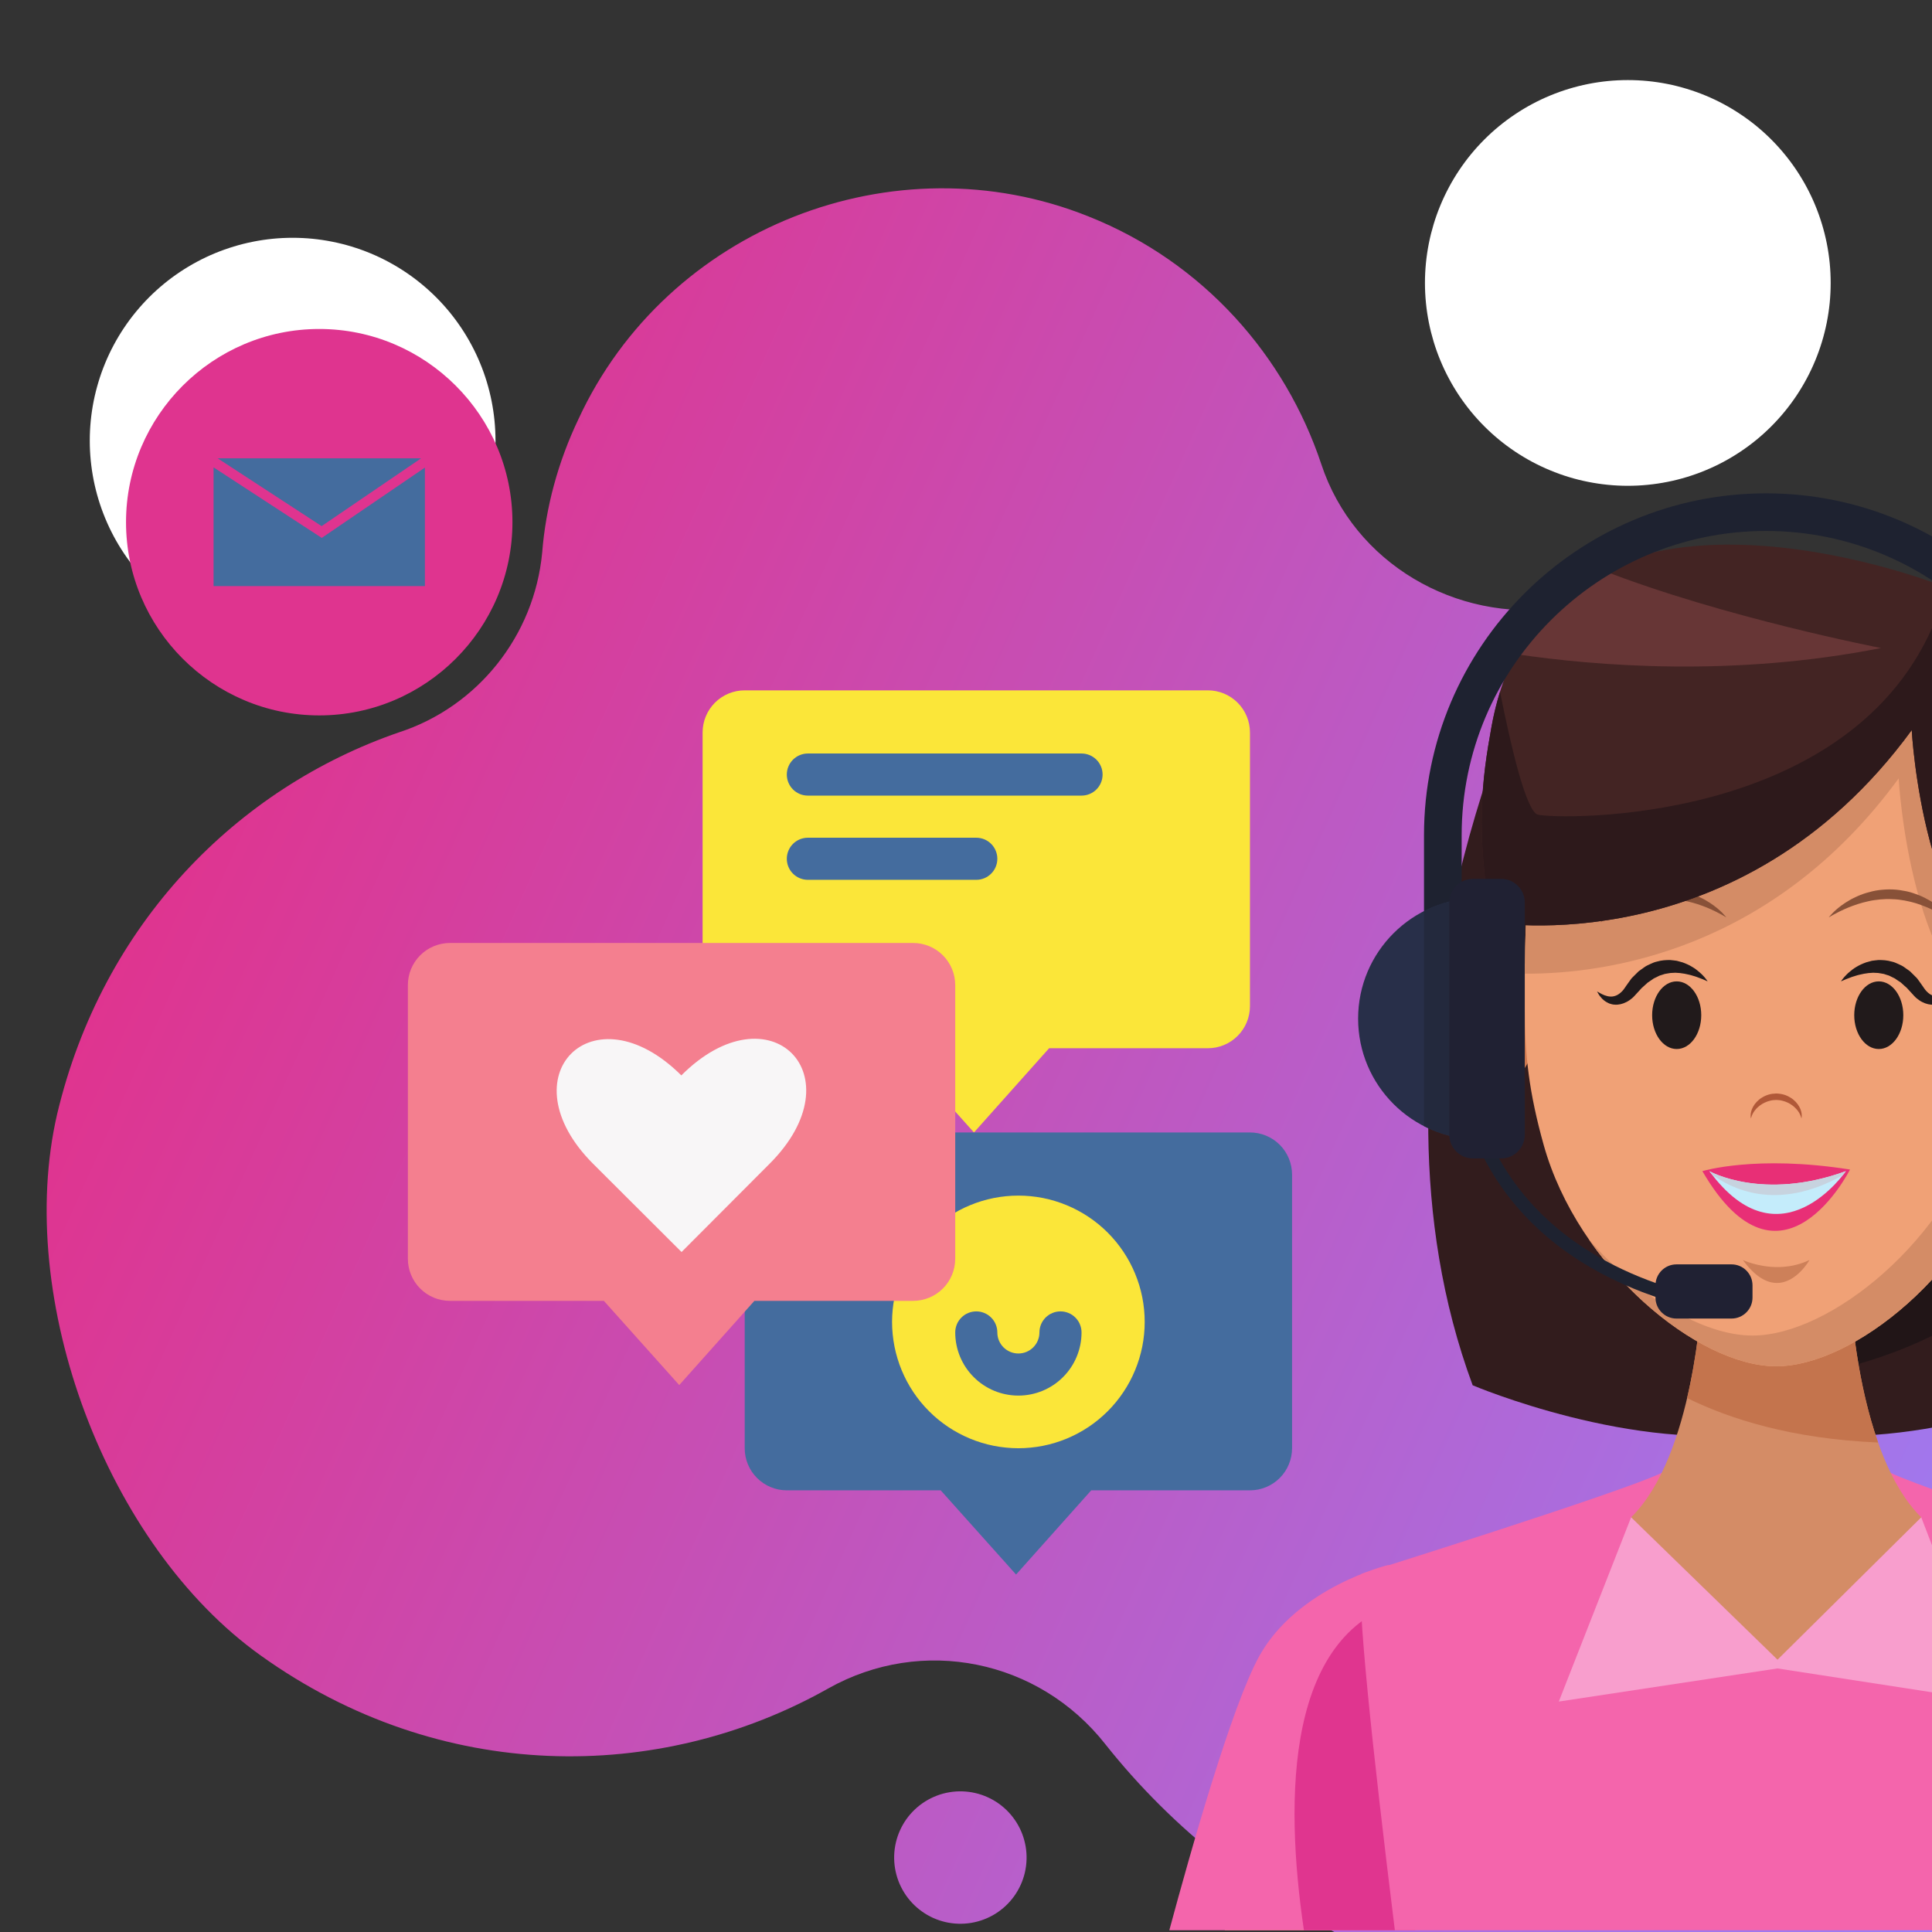 <svg xmlns="http://www.w3.org/2000/svg" xmlns:xlink="http://www.w3.org/1999/xlink" width="500" zoomAndPan="magnify" viewBox="0 0 375 375" height="500" preserveAspectRatio="xMidYMid meet" version="1.0"><rect x="0" y="0" width="375" height="375" fill="#333333" stroke="none"/><defs><clipPath id="f32f432495"><path d="M 9 36 L 375 36 L 375 375 L 9 375 Z M 9 36 " clip-rule="nonzero"/></clipPath><clipPath id="bd4a25d949"><path d="M 106.926 -23.766 L 517.227 161.035 L 374.934 476.969 L -35.371 292.168 Z M 106.926 -23.766 " clip-rule="nonzero"/></clipPath><clipPath id="093fd7acb1"><path d="M 527.508 138.836 L 87.801 -59.207 L -64.352 278.609 L 375.355 476.652 Z M 527.508 138.836 " clip-rule="nonzero"/></clipPath><clipPath id="c9d7dc1c9f"><path d="M 105.238 107.242 C 105.922 98.539 108.297 89.672 112.297 81.305 C 129.465 44.211 173.559 26.867 211.324 42.027 C 233.66 50.93 249.484 69.152 256.461 90.086 C 262.805 109.352 282.602 120.809 302.574 118.02 C 329.484 114.195 357.66 118.336 384.035 131.602 C 446.43 163.398 474.832 238.352 449.18 303.516 C 420.363 376.727 336.465 410.113 265.578 378.184 C 245.023 368.926 227.68 355.105 214.562 338.57 C 201.637 322.117 179.004 317.469 160.75 327.734 C 127.926 346.227 85.398 346.25 50.629 321.348 C 20.719 300.02 2.754 252.184 11.102 216.199 C 19.887 179.254 46.074 152.922 77.508 142.125 C 92.68 137.172 103.723 123.43 105.238 107.242 Z M 200.047 189.688 C 200.152 189.969 200.152 189.969 200.258 190.246 C 200.344 190.055 200.43 189.863 200.605 189.477 C 200.52 189.672 200.238 189.777 200.047 189.688 Z M 200.047 189.688 " clip-rule="nonzero"/></clipPath><linearGradient x1="18.268" gradientTransform="matrix(-1.921, -0.865, -0.865, 1.921, 524.214, 137.43)" y1="96.307" x2="247.217" gradientUnits="userSpaceOnUse" y2="96.307" id="2e69fca4a0"><stop stop-opacity="1" stop-color="rgb(60.965%, 49.031%, 96.129%)" offset="0"/><stop stop-opacity="1" stop-color="rgb(61.09%, 48.895%, 95.94%)" offset="0.008"/><stop stop-opacity="1" stop-color="rgb(61.34%, 48.625%, 95.561%)" offset="0.016"/><stop stop-opacity="1" stop-color="rgb(61.592%, 48.354%, 95.181%)" offset="0.023"/><stop stop-opacity="1" stop-color="rgb(61.842%, 48.082%, 94.803%)" offset="0.031"/><stop stop-opacity="1" stop-color="rgb(62.094%, 47.812%, 94.424%)" offset="0.039"/><stop stop-opacity="1" stop-color="rgb(62.346%, 47.54%, 94.046%)" offset="0.047"/><stop stop-opacity="1" stop-color="rgb(62.596%, 47.27%, 93.666%)" offset="0.055"/><stop stop-opacity="1" stop-color="rgb(62.848%, 46.999%, 93.288%)" offset="0.062"/><stop stop-opacity="1" stop-color="rgb(63.098%, 46.727%, 92.909%)" offset="0.07"/><stop stop-opacity="1" stop-color="rgb(63.35%, 46.457%, 92.529%)" offset="0.078"/><stop stop-opacity="1" stop-color="rgb(63.602%, 46.185%, 92.151%)" offset="0.086"/><stop stop-opacity="1" stop-color="rgb(63.852%, 45.914%, 91.772%)" offset="0.094"/><stop stop-opacity="1" stop-color="rgb(64.104%, 45.644%, 91.393%)" offset="0.102"/><stop stop-opacity="1" stop-color="rgb(64.354%, 45.372%, 91.014%)" offset="0.109"/><stop stop-opacity="1" stop-color="rgb(64.606%, 45.102%, 90.636%)" offset="0.117"/><stop stop-opacity="1" stop-color="rgb(64.857%, 44.83%, 90.256%)" offset="0.125"/><stop stop-opacity="1" stop-color="rgb(65.108%, 44.559%, 89.877%)" offset="0.133"/><stop stop-opacity="1" stop-color="rgb(65.359%, 44.289%, 89.499%)" offset="0.141"/><stop stop-opacity="1" stop-color="rgb(65.61%, 44.017%, 89.119%)" offset="0.148"/><stop stop-opacity="1" stop-color="rgb(65.862%, 43.747%, 88.741%)" offset="0.156"/><stop stop-opacity="1" stop-color="rgb(66.113%, 43.475%, 88.362%)" offset="0.164"/><stop stop-opacity="1" stop-color="rgb(66.364%, 43.204%, 87.982%)" offset="0.172"/><stop stop-opacity="1" stop-color="rgb(66.615%, 42.934%, 87.604%)" offset="0.18"/><stop stop-opacity="1" stop-color="rgb(66.866%, 42.662%, 87.225%)" offset="0.188"/><stop stop-opacity="1" stop-color="rgb(67.117%, 42.392%, 86.847%)" offset="0.195"/><stop stop-opacity="1" stop-color="rgb(67.369%, 42.12%, 86.467%)" offset="0.203"/><stop stop-opacity="1" stop-color="rgb(67.619%, 41.849%, 86.089%)" offset="0.211"/><stop stop-opacity="1" stop-color="rgb(67.871%, 41.579%, 85.71%)" offset="0.219"/><stop stop-opacity="1" stop-color="rgb(68.121%, 41.307%, 85.33%)" offset="0.227"/><stop stop-opacity="1" stop-color="rgb(68.373%, 41.035%, 84.952%)" offset="0.234"/><stop stop-opacity="1" stop-color="rgb(68.625%, 40.765%, 84.573%)" offset="0.242"/><stop stop-opacity="1" stop-color="rgb(68.875%, 40.494%, 84.193%)" offset="0.25"/><stop stop-opacity="1" stop-color="rgb(69.127%, 40.224%, 83.815%)" offset="0.258"/><stop stop-opacity="1" stop-color="rgb(69.377%, 39.952%, 83.437%)" offset="0.266"/><stop stop-opacity="1" stop-color="rgb(69.629%, 39.68%, 83.057%)" offset="0.273"/><stop stop-opacity="1" stop-color="rgb(69.881%, 39.41%, 82.678%)" offset="0.281"/><stop stop-opacity="1" stop-color="rgb(70.131%, 39.139%, 82.3%)" offset="0.289"/><stop stop-opacity="1" stop-color="rgb(70.383%, 38.869%, 81.92%)" offset="0.297"/><stop stop-opacity="1" stop-color="rgb(70.633%, 38.597%, 81.541%)" offset="0.305"/><stop stop-opacity="1" stop-color="rgb(70.885%, 38.325%, 81.163%)" offset="0.312"/><stop stop-opacity="1" stop-color="rgb(71.136%, 38.055%, 80.783%)" offset="0.32"/><stop stop-opacity="1" stop-color="rgb(71.387%, 37.784%, 80.405%)" offset="0.328"/><stop stop-opacity="1" stop-color="rgb(71.638%, 37.514%, 80.026%)" offset="0.336"/><stop stop-opacity="1" stop-color="rgb(71.889%, 37.242%, 79.648%)" offset="0.344"/><stop stop-opacity="1" stop-color="rgb(72.141%, 36.971%, 79.268%)" offset="0.352"/><stop stop-opacity="1" stop-color="rgb(72.392%, 36.7%, 78.889%)" offset="0.359"/><stop stop-opacity="1" stop-color="rgb(72.643%, 36.429%, 78.511%)" offset="0.367"/><stop stop-opacity="1" stop-color="rgb(72.894%, 36.157%, 78.131%)" offset="0.375"/><stop stop-opacity="1" stop-color="rgb(73.145%, 35.887%, 77.753%)" offset="0.383"/><stop stop-opacity="1" stop-color="rgb(73.396%, 35.616%, 77.374%)" offset="0.391"/><stop stop-opacity="1" stop-color="rgb(73.648%, 35.345%, 76.994%)" offset="0.398"/><stop stop-opacity="1" stop-color="rgb(73.898%, 35.074%, 76.616%)" offset="0.406"/><stop stop-opacity="1" stop-color="rgb(74.15%, 34.802%, 76.237%)" offset="0.414"/><stop stop-opacity="1" stop-color="rgb(74.4%, 34.532%, 75.858%)" offset="0.422"/><stop stop-opacity="1" stop-color="rgb(74.652%, 34.261%, 75.479%)" offset="0.43"/><stop stop-opacity="1" stop-color="rgb(74.904%, 33.99%, 75.101%)" offset="0.438"/><stop stop-opacity="1" stop-color="rgb(75.154%, 33.719%, 74.721%)" offset="0.445"/><stop stop-opacity="1" stop-color="rgb(75.406%, 33.447%, 74.342%)" offset="0.453"/><stop stop-opacity="1" stop-color="rgb(75.656%, 33.177%, 73.964%)" offset="0.461"/><stop stop-opacity="1" stop-color="rgb(75.908%, 32.906%, 73.586%)" offset="0.469"/><stop stop-opacity="1" stop-color="rgb(76.16%, 32.635%, 73.206%)" offset="0.477"/><stop stop-opacity="1" stop-color="rgb(76.41%, 32.364%, 72.827%)" offset="0.484"/><stop stop-opacity="1" stop-color="rgb(76.662%, 32.092%, 72.449%)" offset="0.492"/><stop stop-opacity="1" stop-color="rgb(76.912%, 31.822%, 72.069%)" offset="0.5"/><stop stop-opacity="1" stop-color="rgb(77.164%, 31.551%, 71.69%)" offset="0.508"/><stop stop-opacity="1" stop-color="rgb(77.415%, 31.281%, 71.312%)" offset="0.516"/><stop stop-opacity="1" stop-color="rgb(77.666%, 31.009%, 70.932%)" offset="0.523"/><stop stop-opacity="1" stop-color="rgb(77.917%, 30.737%, 70.554%)" offset="0.531"/><stop stop-opacity="1" stop-color="rgb(78.168%, 30.467%, 70.175%)" offset="0.539"/><stop stop-opacity="1" stop-color="rgb(78.419%, 30.196%, 69.795%)" offset="0.547"/><stop stop-opacity="1" stop-color="rgb(78.671%, 29.924%, 69.417%)" offset="0.555"/><stop stop-opacity="1" stop-color="rgb(78.922%, 29.654%, 69.038%)" offset="0.562"/><stop stop-opacity="1" stop-color="rgb(79.173%, 29.382%, 68.658%)" offset="0.57"/><stop stop-opacity="1" stop-color="rgb(79.424%, 29.112%, 68.28%)" offset="0.578"/><stop stop-opacity="1" stop-color="rgb(79.675%, 28.841%, 67.902%)" offset="0.586"/><stop stop-opacity="1" stop-color="rgb(79.927%, 28.569%, 67.522%)" offset="0.594"/><stop stop-opacity="1" stop-color="rgb(80.177%, 28.299%, 67.143%)" offset="0.602"/><stop stop-opacity="1" stop-color="rgb(80.429%, 28.027%, 66.765%)" offset="0.609"/><stop stop-opacity="1" stop-color="rgb(80.679%, 27.757%, 66.386%)" offset="0.617"/><stop stop-opacity="1" stop-color="rgb(80.931%, 27.486%, 66.006%)" offset="0.625"/><stop stop-opacity="1" stop-color="rgb(81.183%, 27.214%, 65.628%)" offset="0.633"/><stop stop-opacity="1" stop-color="rgb(81.433%, 26.944%, 65.25%)" offset="0.641"/><stop stop-opacity="1" stop-color="rgb(81.685%, 26.672%, 64.87%)" offset="0.648"/><stop stop-opacity="1" stop-color="rgb(81.935%, 26.402%, 64.491%)" offset="0.656"/><stop stop-opacity="1" stop-color="rgb(82.187%, 26.131%, 64.113%)" offset="0.664"/><stop stop-opacity="1" stop-color="rgb(82.439%, 25.859%, 63.733%)" offset="0.672"/><stop stop-opacity="1" stop-color="rgb(82.689%, 25.589%, 63.354%)" offset="0.68"/><stop stop-opacity="1" stop-color="rgb(82.941%, 25.317%, 62.976%)" offset="0.688"/><stop stop-opacity="1" stop-color="rgb(83.191%, 25.046%, 62.596%)" offset="0.695"/><stop stop-opacity="1" stop-color="rgb(83.443%, 24.776%, 62.218%)" offset="0.703"/><stop stop-opacity="1" stop-color="rgb(83.694%, 24.504%, 61.839%)" offset="0.711"/><stop stop-opacity="1" stop-color="rgb(83.945%, 24.234%, 61.459%)" offset="0.719"/><stop stop-opacity="1" stop-color="rgb(84.196%, 23.962%, 61.081%)" offset="0.727"/><stop stop-opacity="1" stop-color="rgb(84.447%, 23.691%, 60.703%)" offset="0.734"/><stop stop-opacity="1" stop-color="rgb(84.698%, 23.421%, 60.323%)" offset="0.742"/><stop stop-opacity="1" stop-color="rgb(84.95%, 23.149%, 59.944%)" offset="0.75"/><stop stop-opacity="1" stop-color="rgb(85.201%, 22.879%, 59.566%)" offset="0.758"/><stop stop-opacity="1" stop-color="rgb(85.452%, 22.607%, 59.187%)" offset="0.766"/><stop stop-opacity="1" stop-color="rgb(85.703%, 22.336%, 58.807%)" offset="0.773"/><stop stop-opacity="1" stop-color="rgb(85.954%, 22.066%, 58.429%)" offset="0.781"/><stop stop-opacity="1" stop-color="rgb(86.206%, 21.794%, 58.051%)" offset="0.789"/><stop stop-opacity="1" stop-color="rgb(86.456%, 21.524%, 57.671%)" offset="0.797"/><stop stop-opacity="1" stop-color="rgb(86.708%, 21.252%, 57.292%)" offset="0.805"/><stop stop-opacity="1" stop-color="rgb(86.958%, 20.981%, 56.914%)" offset="0.812"/><stop stop-opacity="1" stop-color="rgb(87.21%, 20.711%, 56.534%)" offset="0.82"/><stop stop-opacity="1" stop-color="rgb(87.418%, 20.486%, 56.221%)" offset="0.828"/><stop stop-opacity="1" stop-color="rgb(87.5%, 20.399%, 56.099%)" offset="0.844"/><stop stop-opacity="1" stop-color="rgb(87.5%, 20.399%, 56.099%)" offset="0.875"/><stop stop-opacity="1" stop-color="rgb(87.5%, 20.399%, 56.099%)" offset="1"/></linearGradient><clipPath id="e1a449d460"><path d="M 292 43 L 333 43 L 333 84 L 292 84 Z M 292 43 " clip-rule="nonzero"/></clipPath><clipPath id="f08937178b"><path d="M 106.926 -23.766 L 517.227 161.035 L 374.934 476.969 L -35.371 292.168 Z M 106.926 -23.766 " clip-rule="nonzero"/></clipPath><clipPath id="4f3f9e58af"><path d="M 527.508 138.836 L 87.801 -59.207 L -64.352 278.609 L 375.355 476.652 Z M 527.508 138.836 " clip-rule="nonzero"/></clipPath><clipPath id="8b47b44a3f"><path d="M 294.113 55.746 C 293.844 56.344 293.602 56.953 293.395 57.574 C 293.184 58.195 293.008 58.824 292.859 59.465 C 292.711 60.102 292.598 60.746 292.512 61.398 C 292.426 62.047 292.375 62.699 292.355 63.355 C 292.336 64.012 292.348 64.664 292.391 65.32 C 292.438 65.973 292.512 66.621 292.621 67.27 C 292.73 67.914 292.867 68.555 293.039 69.188 C 293.211 69.82 293.414 70.445 293.645 71.059 C 293.879 71.672 294.141 72.27 294.43 72.859 C 294.723 73.445 295.039 74.016 295.387 74.574 C 295.734 75.129 296.109 75.664 296.508 76.184 C 296.91 76.703 297.336 77.203 297.785 77.68 C 298.234 78.156 298.703 78.613 299.199 79.043 C 299.691 79.473 300.207 79.879 300.738 80.262 C 301.273 80.641 301.824 80.996 302.395 81.32 C 302.961 81.648 303.543 81.945 304.141 82.215 C 304.738 82.484 305.348 82.723 305.969 82.934 C 306.59 83.141 307.223 83.32 307.859 83.469 C 308.5 83.613 309.145 83.73 309.793 83.816 C 310.445 83.898 311.098 83.949 311.75 83.973 C 312.406 83.992 313.062 83.98 313.715 83.934 C 314.371 83.891 315.02 83.812 315.668 83.707 C 316.312 83.598 316.953 83.457 317.586 83.285 C 318.219 83.117 318.84 82.914 319.453 82.68 C 320.066 82.449 320.668 82.188 321.254 81.895 C 321.844 81.605 322.414 81.285 322.969 80.938 C 323.527 80.59 324.062 80.219 324.582 79.816 C 325.102 79.418 325.602 78.992 326.078 78.543 C 326.555 78.094 327.008 77.621 327.441 77.129 C 327.871 76.633 328.277 76.121 328.656 75.586 C 329.039 75.055 329.391 74.504 329.719 73.934 C 330.043 73.363 330.344 72.781 330.613 72.184 C 330.883 71.586 331.121 70.977 331.328 70.355 C 331.539 69.734 331.719 69.105 331.863 68.465 C 332.012 67.828 332.129 67.184 332.211 66.531 C 332.297 65.883 332.348 65.23 332.367 64.574 C 332.387 63.918 332.375 63.266 332.332 62.609 C 332.289 61.957 332.211 61.305 332.102 60.66 C 331.996 60.012 331.855 59.375 331.684 58.742 C 331.512 58.109 331.312 57.484 331.078 56.871 C 330.848 56.258 330.586 55.66 330.293 55.07 C 330.004 54.484 329.684 53.914 329.336 53.355 C 328.988 52.801 328.613 52.262 328.215 51.746 C 327.812 51.227 327.391 50.727 326.941 50.25 C 326.492 49.773 326.02 49.316 325.527 48.887 C 325.031 48.457 324.52 48.051 323.984 47.668 C 323.449 47.289 322.898 46.934 322.332 46.609 C 321.762 46.281 321.18 45.984 320.582 45.715 C 319.984 45.445 319.375 45.207 318.754 44.996 C 318.133 44.789 317.504 44.609 316.863 44.461 C 316.223 44.312 315.582 44.199 314.93 44.113 C 314.281 44.031 313.629 43.977 312.973 43.957 C 312.316 43.938 311.664 43.949 311.008 43.996 C 310.355 44.039 309.703 44.117 309.059 44.223 C 308.41 44.332 307.77 44.473 307.137 44.645 C 306.504 44.812 305.883 45.016 305.27 45.246 C 304.656 45.48 304.055 45.742 303.469 46.031 C 302.883 46.324 302.309 46.645 301.754 46.992 C 301.199 47.34 300.66 47.711 300.141 48.113 C 299.621 48.512 299.125 48.938 298.648 49.387 C 298.168 49.836 297.715 50.309 297.285 50.801 C 296.852 51.297 296.445 51.809 296.066 52.344 C 295.684 52.875 295.332 53.426 295.004 53.996 C 294.68 54.562 294.383 55.148 294.113 55.746 Z M 294.113 55.746 " clip-rule="nonzero"/></clipPath><linearGradient x1="93.43" gradientTransform="matrix(-1.921, -0.865, -0.865, 1.921, 524.214, 137.43)" y1="96.307" x2="118.57" gradientUnits="userSpaceOnUse" y2="96.307" id="4758faf9fe"><stop stop-opacity="1" stop-color="rgb(71.518%, 37.643%, 80.208%)" offset="0"/><stop stop-opacity="1" stop-color="rgb(71.628%, 37.524%, 80.042%)" offset="0.062"/><stop stop-opacity="1" stop-color="rgb(71.849%, 37.286%, 79.709%)" offset="0.125"/><stop stop-opacity="1" stop-color="rgb(72.07%, 37.048%, 79.376%)" offset="0.188"/><stop stop-opacity="1" stop-color="rgb(72.29%, 36.81%, 79.042%)" offset="0.25"/><stop stop-opacity="1" stop-color="rgb(72.511%, 36.572%, 78.709%)" offset="0.312"/><stop stop-opacity="1" stop-color="rgb(72.731%, 36.334%, 78.377%)" offset="0.375"/><stop stop-opacity="1" stop-color="rgb(72.952%, 36.096%, 78.044%)" offset="0.438"/><stop stop-opacity="1" stop-color="rgb(73.172%, 35.858%, 77.711%)" offset="0.5"/><stop stop-opacity="1" stop-color="rgb(73.393%, 35.62%, 77.379%)" offset="0.562"/><stop stop-opacity="1" stop-color="rgb(73.615%, 35.382%, 77.046%)" offset="0.625"/><stop stop-opacity="1" stop-color="rgb(73.834%, 35.144%, 76.712%)" offset="0.688"/><stop stop-opacity="1" stop-color="rgb(74.055%, 34.906%, 76.379%)" offset="0.75"/><stop stop-opacity="1" stop-color="rgb(74.275%, 34.666%, 76.047%)" offset="0.812"/><stop stop-opacity="1" stop-color="rgb(74.496%, 34.428%, 75.714%)" offset="0.875"/><stop stop-opacity="1" stop-color="rgb(74.718%, 34.19%, 75.381%)" offset="0.938"/><stop stop-opacity="1" stop-color="rgb(74.937%, 33.952%, 75.049%)" offset="1"/></linearGradient><clipPath id="0d0464c1df"><path d="M 173 347 L 200 347 L 200 374 L 173 374 Z M 173 347 " clip-rule="nonzero"/></clipPath><clipPath id="1de8b1c8e5"><path d="M 106.926 -23.766 L 517.227 161.035 L 374.934 476.969 L -35.371 292.168 Z M 106.926 -23.766 " clip-rule="nonzero"/></clipPath><clipPath id="ac0d959ce2"><path d="M 527.508 138.836 L 87.801 -59.207 L -64.352 278.609 L 375.355 476.652 Z M 527.508 138.836 " clip-rule="nonzero"/></clipPath><clipPath id="4a3139d225"><path d="M 174.688 355.273 C 174.34 356.043 174.074 356.836 173.883 357.66 C 173.695 358.48 173.586 359.312 173.559 360.156 C 173.535 361 173.59 361.84 173.73 362.672 C 173.871 363.504 174.09 364.316 174.387 365.105 C 174.688 365.895 175.062 366.645 175.508 367.359 C 175.953 368.078 176.469 368.742 177.047 369.355 C 177.625 369.973 178.258 370.523 178.945 371.012 C 179.633 371.504 180.359 371.922 181.129 372.27 C 181.898 372.613 182.695 372.883 183.516 373.074 C 184.34 373.262 185.172 373.371 186.016 373.395 C 186.859 373.422 187.695 373.363 188.527 373.227 C 189.359 373.086 190.172 372.867 190.961 372.566 C 191.75 372.27 192.504 371.895 193.219 371.449 C 193.934 371 194.598 370.488 195.215 369.91 C 195.828 369.332 196.379 368.699 196.871 368.012 C 197.359 367.324 197.777 366.598 198.125 365.828 C 198.473 365.059 198.738 364.262 198.93 363.441 C 199.121 362.617 199.227 361.785 199.254 360.941 C 199.277 360.098 199.223 359.262 199.082 358.426 C 198.941 357.594 198.723 356.785 198.426 355.996 C 198.125 355.207 197.754 354.453 197.305 353.738 C 196.859 353.023 196.344 352.359 195.766 351.742 C 195.188 351.129 194.555 350.574 193.871 350.086 C 193.184 349.598 192.453 349.176 191.684 348.832 C 190.914 348.484 190.121 348.215 189.297 348.027 C 188.477 347.836 187.641 347.73 186.797 347.703 C 185.953 347.676 185.117 347.734 184.285 347.875 C 183.453 348.012 182.641 348.23 181.852 348.531 C 181.062 348.832 180.312 349.203 179.594 349.652 C 178.879 350.098 178.215 350.609 177.602 351.188 C 176.984 351.766 176.434 352.398 175.941 353.086 C 175.453 353.773 175.035 354.504 174.688 355.273 Z M 174.688 355.273 " clip-rule="nonzero"/></clipPath><linearGradient x1="94.621" gradientTransform="matrix(-1.921, -0.865, -0.865, 1.921, 524.214, 137.43)" y1="96.307" x2="110.779" gradientUnits="userSpaceOnUse" y2="96.307" id="4042dad6a0"><stop stop-opacity="1" stop-color="rgb(71.686%, 37.463%, 79.956%)" offset="0"/><stop stop-opacity="1" stop-color="rgb(71.756%, 37.386%, 79.848%)" offset="0.062"/><stop stop-opacity="1" stop-color="rgb(71.898%, 37.233%, 79.634%)" offset="0.125"/><stop stop-opacity="1" stop-color="rgb(72.04%, 37.08%, 79.42%)" offset="0.188"/><stop stop-opacity="1" stop-color="rgb(72.182%, 36.926%, 79.207%)" offset="0.25"/><stop stop-opacity="1" stop-color="rgb(72.324%, 36.774%, 78.993%)" offset="0.312"/><stop stop-opacity="1" stop-color="rgb(72.466%, 36.621%, 78.778%)" offset="0.375"/><stop stop-opacity="1" stop-color="rgb(72.607%, 36.469%, 78.564%)" offset="0.438"/><stop stop-opacity="1" stop-color="rgb(72.748%, 36.314%, 78.351%)" offset="0.5"/><stop stop-opacity="1" stop-color="rgb(72.89%, 36.162%, 78.137%)" offset="0.562"/><stop stop-opacity="1" stop-color="rgb(73.032%, 36.009%, 77.924%)" offset="0.625"/><stop stop-opacity="1" stop-color="rgb(73.174%, 35.855%, 77.708%)" offset="0.688"/><stop stop-opacity="1" stop-color="rgb(73.315%, 35.703%, 77.495%)" offset="0.75"/><stop stop-opacity="1" stop-color="rgb(73.457%, 35.55%, 77.281%)" offset="0.812"/><stop stop-opacity="1" stop-color="rgb(73.599%, 35.397%, 77.068%)" offset="0.875"/><stop stop-opacity="1" stop-color="rgb(73.741%, 35.243%, 76.854%)" offset="0.938"/><stop stop-opacity="1" stop-color="rgb(73.883%, 35.091%, 76.639%)" offset="1"/></linearGradient><clipPath id="e269781802"><path d="M 24 55 L 92 55 L 92 123 L 24 123 Z M 24 55 " clip-rule="nonzero"/></clipPath><clipPath id="f0fbbd781f"><path d="M 106.926 -23.766 L 517.227 161.035 L 374.934 476.969 L -35.371 292.168 Z M 106.926 -23.766 " clip-rule="nonzero"/></clipPath><clipPath id="029902097a"><path d="M 527.508 138.836 L 87.801 -59.207 L -64.352 278.609 L 375.355 476.652 Z M 527.508 138.836 " clip-rule="nonzero"/></clipPath><clipPath id="e3dd53ee42"><path d="M 27.375 75.41 C 26.922 76.414 26.52 77.441 26.168 78.488 C 25.812 79.535 25.512 80.594 25.266 81.672 C 25.016 82.746 24.82 83.832 24.68 84.926 C 24.539 86.023 24.449 87.121 24.418 88.227 C 24.383 89.328 24.402 90.43 24.477 91.531 C 24.555 92.633 24.684 93.73 24.863 94.816 C 25.047 95.906 25.281 96.984 25.57 98.051 C 25.859 99.117 26.199 100.164 26.59 101.199 C 26.98 102.23 27.422 103.242 27.91 104.23 C 28.402 105.219 28.941 106.18 29.523 107.117 C 30.109 108.055 30.738 108.961 31.414 109.832 C 32.086 110.707 32.805 111.547 33.559 112.352 C 34.316 113.156 35.109 113.922 35.941 114.648 C 36.773 115.371 37.641 116.055 38.539 116.699 C 39.438 117.34 40.363 117.934 41.32 118.484 C 42.281 119.035 43.262 119.535 44.27 119.988 C 45.273 120.441 46.301 120.844 47.348 121.199 C 48.395 121.551 49.453 121.852 50.531 122.098 C 51.605 122.348 52.691 122.543 53.785 122.684 C 54.883 122.824 55.98 122.914 57.086 122.945 C 58.188 122.98 59.289 122.961 60.391 122.887 C 61.492 122.812 62.59 122.684 63.68 122.5 C 64.766 122.316 65.844 122.082 66.91 121.793 C 67.977 121.508 69.023 121.168 70.059 120.777 C 71.09 120.383 72.102 119.945 73.09 119.453 C 74.078 118.961 75.043 118.426 75.977 117.84 C 76.914 117.254 77.82 116.625 78.695 115.949 C 79.566 115.277 80.406 114.562 81.211 113.805 C 82.016 113.047 82.781 112.254 83.508 111.422 C 84.234 110.59 84.918 109.727 85.559 108.828 C 86.199 107.926 86.793 107 87.344 106.043 C 87.895 105.086 88.395 104.102 88.848 103.098 C 89.301 102.09 89.707 101.062 90.059 100.016 C 90.41 98.969 90.711 97.91 90.961 96.832 C 91.207 95.758 91.402 94.672 91.543 93.578 C 91.688 92.484 91.773 91.383 91.809 90.281 C 91.84 89.176 91.82 88.074 91.746 86.973 C 91.672 85.871 91.543 84.773 91.359 83.688 C 91.18 82.598 90.941 81.52 90.656 80.453 C 90.367 79.387 90.027 78.34 89.637 77.309 C 89.242 76.273 88.805 75.266 88.312 74.273 C 87.82 73.285 87.285 72.324 86.699 71.387 C 86.113 70.449 85.484 69.547 84.809 68.672 C 84.137 67.797 83.422 66.957 82.664 66.152 C 81.906 65.348 81.113 64.582 80.281 63.859 C 79.449 63.133 78.586 62.449 77.688 61.809 C 76.789 61.164 75.859 60.57 74.902 60.02 C 73.945 59.469 72.961 58.969 71.957 58.516 C 70.949 58.062 69.922 57.66 68.875 57.305 C 67.828 56.953 66.77 56.652 65.691 56.406 C 64.617 56.156 63.531 55.961 62.438 55.82 C 61.344 55.68 60.242 55.59 59.141 55.559 C 58.035 55.523 56.934 55.543 55.832 55.617 C 54.73 55.695 53.637 55.82 52.547 56.004 C 51.457 56.188 50.379 56.422 49.312 56.711 C 48.25 56.996 47.199 57.336 46.168 57.73 C 45.133 58.121 44.125 58.562 43.133 59.051 C 42.145 59.543 41.184 60.078 40.246 60.664 C 39.309 61.25 38.406 61.879 37.531 62.555 C 36.656 63.227 35.816 63.941 35.012 64.699 C 34.207 65.457 33.441 66.25 32.719 67.082 C 31.992 67.914 31.309 68.777 30.668 69.68 C 30.023 70.578 29.43 71.504 28.879 72.461 C 28.328 73.418 27.828 74.402 27.375 75.41 Z M 27.375 75.41 " clip-rule="nonzero"/></clipPath><linearGradient x1="189.929" gradientTransform="matrix(-1.921, -0.865, -0.865, 1.921, 524.214, 137.43)" y1="96.307" x2="232.271" gradientUnits="userSpaceOnUse" y2="96.307" id="95b0d37822"><stop stop-opacity="1" stop-color="rgb(85.069%, 23.022%, 59.766%)" offset="0"/><stop stop-opacity="1" stop-color="rgb(85.161%, 22.922%, 59.625%)" offset="0.031"/><stop stop-opacity="1" stop-color="rgb(85.347%, 22.72%, 59.344%)" offset="0.062"/><stop stop-opacity="1" stop-color="rgb(85.533%, 22.52%, 59.065%)" offset="0.094"/><stop stop-opacity="1" stop-color="rgb(85.719%, 22.319%, 58.784%)" offset="0.125"/><stop stop-opacity="1" stop-color="rgb(85.904%, 22.119%, 58.504%)" offset="0.156"/><stop stop-opacity="1" stop-color="rgb(86.09%, 21.919%, 58.224%)" offset="0.188"/><stop stop-opacity="1" stop-color="rgb(86.276%, 21.718%, 57.944%)" offset="0.219"/><stop stop-opacity="1" stop-color="rgb(86.462%, 21.518%, 57.663%)" offset="0.25"/><stop stop-opacity="1" stop-color="rgb(86.647%, 21.318%, 57.384%)" offset="0.281"/><stop stop-opacity="1" stop-color="rgb(86.833%, 21.117%, 57.103%)" offset="0.312"/><stop stop-opacity="1" stop-color="rgb(87.019%, 20.917%, 56.822%)" offset="0.344"/><stop stop-opacity="1" stop-color="rgb(87.206%, 20.715%, 56.543%)" offset="0.375"/><stop stop-opacity="1" stop-color="rgb(87.399%, 20.508%, 56.25%)" offset="0.5"/><stop stop-opacity="1" stop-color="rgb(87.5%, 20.399%, 56.099%)" offset="1"/></linearGradient><clipPath id="5de20645ed"><path d="M 237 349 L 261 349 L 261 374.656 L 237 374.656 Z M 237 349 " clip-rule="nonzero"/></clipPath><clipPath id="3256ecdfd9"><path d="M 237 363 L 240 363 L 240 374.656 L 237 374.656 Z M 237 363 " clip-rule="nonzero"/></clipPath><clipPath id="4be3b7c930"><path d="M 237 363 L 259 363 L 259 374.656 L 237 374.656 Z M 237 363 " clip-rule="nonzero"/></clipPath><clipPath id="ca529e76c8"><path d="M 226.887 303 L 282 303 L 282 374.656 L 226.887 374.656 Z M 226.887 303 " clip-rule="nonzero"/></clipPath><clipPath id="e229f3e6d3"><path d="M 251 309 L 281 309 L 281 374.656 L 251 374.656 Z M 251 309 " clip-rule="nonzero"/></clipPath><clipPath id="e734f1b7da"><path d="M 264 285 L 375 285 L 375 374.656 L 264 374.656 Z M 264 285 " clip-rule="nonzero"/></clipPath><clipPath id="e4b75b3730"><path d="M 136 133.996 L 243 133.996 L 243 220 L 136 220 Z M 136 133.996 " clip-rule="nonzero"/></clipPath><clipPath id="eab722c74b"><path d="M 144 219 L 250.918 219 L 250.918 305.746 L 144 305.746 Z M 144 219 " clip-rule="nonzero"/></clipPath><clipPath id="812a5d6877"><path d="M 79.168 183 L 186 183 L 186 269 L 79.168 269 Z M 79.168 183 " clip-rule="nonzero"/></clipPath><clipPath id="d2865b9cb2"><path d="M 17.426 46.156 L 96.176 46.156 L 96.176 124.906 L 17.426 124.906 Z M 17.426 46.156 " clip-rule="nonzero"/></clipPath><clipPath id="6c17bfb31e"><path d="M 276.582 15.543 L 355.332 15.543 L 355.332 94.293 L 276.582 94.293 Z M 276.582 15.543 " clip-rule="nonzero"/></clipPath><clipPath id="99fc14de9b"><path d="M 24.461 63.855 L 99.461 63.855 L 99.461 138.855 L 24.461 138.855 Z M 24.461 63.855 " clip-rule="nonzero"/></clipPath></defs><g clip-path="url(#f32f432495)"><g clip-path="url(#bd4a25d949)"><g clip-path="url(#093fd7acb1)"><g clip-path="url(#c9d7dc1c9f)"><path fill="url(#2e69fca4a0)" d="M 505.355 85.578 L 312.223 514.383 L -127.602 316.289 L 65.531 -112.52 Z M 505.355 85.578 " fill-rule="nonzero"/></g></g></g></g><g clip-path="url(#e1a449d460)"><g clip-path="url(#f08937178b)"><g clip-path="url(#4f3f9e58af)"><g clip-path="url(#8b47b44a3f)"><path fill="url(#4758faf9fe)" d="M 347.387 50.691 L 325.633 98.988 L 277.34 77.234 L 299.09 28.941 Z M 347.387 50.691 " fill-rule="nonzero"/></g></g></g></g><g clip-path="url(#0d0464c1df)"><g clip-path="url(#1de8b1c8e5)"><g clip-path="url(#ac0d959ce2)"><g clip-path="url(#4a3139d225)"><path fill="url(#4042dad6a0)" d="M 208.918 352.02 L 194.938 383.062 L 163.895 369.078 L 177.875 338.039 Z M 208.918 352.02 " fill-rule="nonzero"/></g></g></g></g><g clip-path="url(#e269781802)"><g clip-path="url(#f0fbbd781f)"><g clip-path="url(#029902097a)"><g clip-path="url(#e3dd53ee42)"><path fill="url(#95b0d37822)" d="M 117.098 66.898 L 80.465 148.238 L -0.875 111.605 L 35.758 30.266 Z M 117.098 66.898 " fill-rule="nonzero"/></g></g></g></g><path fill="#321c1d" d="M 397.605 138.312 C 397.605 138.312 421.305 223.129 403.762 268.883 C 403.762 268.883 372.172 282.297 346.523 277.801 L 346.652 142.027 L 397.605 138.312 " fill-opacity="1" fill-rule="nonzero"/><path fill="#211517" d="M 409.781 211.379 C 409.504 206.773 409.117 202.199 408.641 197.715 L 384.328 197.715 L 354.965 242.691 C 354.965 242.691 350.859 246.027 346.551 250.27 L 346.531 267.789 C 349.742 267.426 353.867 266.602 359.086 265.195 C 406.762 252.355 407.504 214.984 407.504 214.984 L 409.781 211.379 " fill-opacity="1" fill-rule="nonzero"/><path fill="#321c1d" d="M 295.957 132.109 C 295.957 132.109 261.68 203.613 285.844 268.883 C 285.844 268.883 317.434 282.297 343.082 277.801 L 342.953 142.027 L 295.957 132.109 " fill-opacity="1" fill-rule="nonzero"/><g clip-path="url(#5de20645ed)"><path fill="#f0a176" d="M 260.125 374.656 L 242.598 349.906 C 242.598 349.906 240.672 359.664 237.73 374.656 L 260.125 374.656 " fill-opacity="1" fill-rule="nonzero"/></g><g clip-path="url(#3256ecdfd9)"><path fill="#d99c78" d="M 237.73 374.656 C 238.562 370.414 239.316 366.586 239.965 363.285 C 239.316 366.59 238.562 370.414 237.73 374.656 " fill-opacity="1" fill-rule="nonzero"/></g><g clip-path="url(#4be3b7c930)"><path fill="#d6855a" d="M 258.25 374.656 L 237.73 374.656 C 238.562 370.414 239.316 366.59 239.965 363.285 L 258.25 374.656 " fill-opacity="1" fill-rule="nonzero"/></g><g clip-path="url(#ca529e76c8)"><path fill="#f465ac" d="M 274.746 374.656 C 281.094 346.371 287.855 305.617 269.344 303.797 C 269.344 303.797 251.867 308.086 244.449 321.406 C 239.086 331.035 231.027 359.574 226.965 374.656 L 274.746 374.656 " fill-opacity="1" fill-rule="nonzero"/></g><g clip-path="url(#e229f3e6d3)"><path fill="#e0358f" d="M 274.742 374.656 C 279.684 352.645 284.355 322.934 277.461 309.984 C 276.223 310 274.918 310.148 273.523 310.473 C 249.492 316.105 249.273 348.867 253.09 374.656 L 274.742 374.656 " fill-opacity="1" fill-rule="nonzero"/></g><g clip-path="url(#e734f1b7da)"><path fill="#f465ac" d="M 417.746 374.656 C 422.105 339.508 425.246 310.129 424.227 305.484 C 424.227 305.484 375.219 289.809 366.984 285.891 L 344.246 289.711 L 322.531 285.891 C 314.297 289.809 264.262 305.484 264.262 305.484 C 263.246 310.129 266.383 339.508 270.742 374.656 L 417.746 374.656 " fill-opacity="1" fill-rule="nonzero"/></g><path fill="#d48c66" d="M 359.246 252.223 L 344.758 256.008 L 330.27 252.223 C 330.27 252.223 328.832 282.516 316.598 294.508 C 316.598 294.508 344.062 323.504 346.211 323.613 C 350.613 323.613 372.914 294.508 372.914 294.508 C 360.684 282.516 359.246 252.223 359.246 252.223 " fill-opacity="1" fill-rule="nonzero"/><path fill="#c4744d" d="M 327.465 271.359 C 335.676 275.406 347.77 279.289 364.543 279.988 C 360.516 268.594 359.48 255.848 359.289 252.875 L 344.758 256.008 L 330.227 252.875 C 330.082 255.102 329.461 262.828 327.465 271.359 " fill-opacity="1" fill-rule="nonzero"/><path fill="#d17a50" d="M 298.434 195.672 C 299.039 203.754 295.523 210.602 290.59 210.973 C 285.652 211.34 281.16 205.086 280.559 197.004 C 279.953 188.926 283.469 182.078 288.406 181.707 C 293.344 181.34 297.832 187.59 298.434 195.672 " fill-opacity="1" fill-rule="nonzero"/><path fill="#ba6449" d="M 289.418 206.152 C 289.262 206.152 289.105 206.129 288.953 206.098 C 288.754 206.031 288.551 205.957 288.363 205.848 C 288.078 205.691 287.805 205.5 287.547 205.285 L 287.547 204.645 C 287.73 204.695 287.898 204.719 288.051 204.719 C 289.398 204.719 289.496 202.816 289.496 202.816 C 288.414 202.109 287.816 201.332 287.547 200.535 L 287.547 198.297 C 288.191 196.07 290.402 194.211 290.402 194.211 C 289.078 194.516 288.172 195.07 287.547 195.676 L 287.547 191.738 C 287.715 191.52 287.887 191.301 288.082 191.121 C 288.336 190.906 288.566 190.672 288.855 190.547 C 288.992 190.469 289.125 190.395 289.258 190.32 C 289.398 190.277 289.539 190.234 289.676 190.191 C 289.812 190.152 289.941 190.109 290.07 190.07 C 290.207 190.059 290.332 190.043 290.457 190.031 C 290.668 190.02 290.855 189.984 291.031 189.984 C 291.066 189.984 291.102 189.984 291.137 189.984 C 291.344 190.008 291.523 190.02 291.672 190.031 C 291.809 190.043 291.918 190.055 291.992 190.059 C 292.242 190.668 292.406 191.328 292.535 191.984 C 292.691 192.848 292.781 193.727 292.828 194.605 C 292.848 195.047 292.855 195.492 292.855 195.934 L 292.84 196.973 C 292.223 197.176 291.629 197.41 291.039 197.691 C 290.695 197.859 290.363 198.043 290.039 198.266 C 289.719 198.488 289.398 198.742 289.148 199.129 C 289.02 199.312 288.938 199.562 288.914 199.816 C 288.914 200.078 288.973 200.348 289.105 200.543 C 289.223 200.746 289.375 200.91 289.531 201.047 C 289.684 201.195 289.852 201.293 290.016 201.41 C 290.602 201.766 291.215 202.016 291.832 202.223 C 291.715 202.996 291.52 203.777 291.223 204.492 C 291.055 204.891 290.84 205.273 290.57 205.586 C 290.43 205.734 290.277 205.875 290.105 205.969 C 289.938 206.074 289.746 206.121 289.551 206.148 C 289.508 206.152 289.465 206.152 289.418 206.152 M 287.547 190.285 L 287.547 188.125 L 287.617 188.094 C 287.816 188.02 288.035 187.98 288.242 187.922 L 288.555 187.84 C 288.625 187.82 288.766 187.809 288.867 187.793 C 288.98 187.773 289.074 187.766 289.168 187.766 C 289.215 187.766 289.262 187.77 289.305 187.77 C 289.352 187.773 289.398 187.773 289.441 187.773 C 289.453 187.773 289.465 187.773 289.477 187.773 C 289.676 187.801 289.871 187.824 290.059 187.895 C 290.648 188.094 291.133 188.531 291.496 189.086 C 291.379 189.086 291.246 189.086 291.109 189.086 C 291.105 189.086 291.102 189.086 291.094 189.086 C 290.863 189.086 290.605 189.164 290.324 189.207 C 290.176 189.234 290.027 189.262 289.875 189.293 C 289.727 189.352 289.574 189.41 289.418 189.477 C 289.262 189.539 289.105 189.605 288.941 189.672 C 288.801 189.762 288.664 189.859 288.52 189.953 C 288.16 190.039 287.84 190.152 287.547 190.285 " fill-opacity="1" fill-rule="nonzero"/><path fill="#9a4f36" d="M 283.82 194.379 C 283.707 193.484 283.758 192.566 283.973 191.68 C 284.02 191.457 284.082 191.238 284.164 191.023 C 284.23 190.801 284.324 190.594 284.422 190.383 C 284.512 190.168 284.633 189.973 284.758 189.773 C 284.871 189.57 285.012 189.387 285.164 189.207 L 285.391 188.938 L 285.648 188.703 C 285.82 188.543 285.992 188.379 286.195 188.262 C 286.395 188.137 286.578 187.984 286.793 187.887 L 287.426 187.586 C 287.641 187.496 287.871 187.441 288.09 187.371 L 288.426 187.266 C 288.574 187.227 288.66 187.223 288.777 187.195 C 288.98 187.148 289.262 187.148 289.512 187.141 C 289.758 187.16 290.008 187.184 290.254 187.262 C 290.738 187.402 291.191 187.664 291.543 188.016 C 291.906 188.359 292.172 188.77 292.398 189.188 C 292.848 190.031 293.102 190.938 293.289 191.836 C 293.473 192.738 293.578 193.652 293.637 194.559 C 293.66 195.02 293.68 195.473 293.684 195.93 C 293.695 196.375 293.68 196.855 293.66 197.277 L 293.648 197.59 L 293.359 197.676 C 292.691 197.867 292.012 198.117 291.379 198.41 C 291.062 198.559 290.754 198.719 290.477 198.91 C 290.199 199.09 289.938 199.309 289.793 199.535 C 289.703 199.648 289.684 199.758 289.664 199.859 C 289.672 199.961 289.672 200.062 289.75 200.176 C 289.809 200.281 289.906 200.398 290.023 200.5 C 290.129 200.609 290.277 200.699 290.406 200.797 C 290.977 201.152 291.645 201.422 292.309 201.672 L 292.578 201.773 L 292.535 202.031 C 292.453 202.508 292.352 202.953 292.219 203.402 C 292.086 203.852 291.926 204.293 291.723 204.719 C 291.52 205.145 291.27 205.562 290.926 205.918 C 290.75 206.094 290.555 206.254 290.324 206.371 C 290.098 206.5 289.836 206.559 289.582 206.574 C 289.32 206.59 289.074 206.535 288.836 206.461 C 288.609 206.371 288.395 206.266 288.195 206.133 C 287.797 205.875 287.445 205.566 287.133 205.23 C 286.5 204.559 285.98 203.809 285.496 203.035 C 285.781 203.391 286.059 203.754 286.363 204.09 C 286.656 204.43 286.965 204.762 287.301 205.062 C 287.625 205.367 287.984 205.637 288.363 205.848 C 288.551 205.957 288.754 206.031 288.953 206.098 C 289.152 206.141 289.355 206.164 289.551 206.148 C 289.746 206.121 289.938 206.074 290.105 205.969 C 290.277 205.875 290.43 205.734 290.57 205.586 C 290.84 205.273 291.055 204.891 291.223 204.492 C 291.559 203.691 291.762 202.809 291.867 201.949 L 292.094 202.309 C 291.387 202.082 290.684 201.816 290.016 201.41 C 289.852 201.293 289.684 201.195 289.531 201.047 C 289.375 200.91 289.223 200.746 289.105 200.543 C 288.973 200.348 288.914 200.078 288.914 199.816 C 288.938 199.562 289.02 199.312 289.148 199.129 C 289.398 198.742 289.719 198.488 290.039 198.266 C 290.363 198.043 290.695 197.859 291.039 197.691 C 291.723 197.367 292.41 197.105 293.137 196.883 L 292.84 197.277 L 292.855 195.934 C 292.855 195.492 292.848 195.047 292.828 194.605 C 292.781 193.727 292.691 192.848 292.535 191.984 C 292.367 191.129 292.141 190.277 291.754 189.531 C 291.375 188.777 290.805 188.145 290.059 187.895 C 289.871 187.824 289.676 187.801 289.477 187.773 C 289.418 187.773 289.363 187.773 289.305 187.77 C 289.172 187.766 289.035 187.762 288.867 187.793 C 288.766 187.809 288.625 187.82 288.555 187.84 L 288.242 187.922 C 288.035 187.98 287.816 188.02 287.617 188.094 L 287.023 188.34 C 286.824 188.426 286.656 188.555 286.465 188.66 C 286.273 188.762 286.113 188.906 285.949 189.043 L 285.699 189.246 L 285.484 189.488 C 285.336 189.645 285.188 189.801 285.07 189.984 C 284.941 190.16 284.812 190.336 284.715 190.535 C 284.605 190.723 284.5 190.914 284.426 191.125 C 284.332 191.324 284.254 191.531 284.195 191.742 C 284.051 192.16 283.973 192.602 283.902 193.039 C 283.844 193.48 283.805 193.93 283.82 194.379 " fill-opacity="1" fill-rule="nonzero"/><path fill="#9a4f36" d="M 286.047 197.344 C 286.047 197.344 285.961 196.625 286.012 195.539 C 286.023 195.262 286.062 194.969 286.086 194.656 C 286.145 194.348 286.172 194.02 286.258 193.684 C 286.336 193.348 286.418 193 286.555 192.656 C 286.656 192.309 286.84 191.98 287.004 191.641 C 287.199 191.32 287.402 190.992 287.656 190.715 C 287.922 190.445 288.168 190.156 288.492 189.977 C 288.641 189.875 288.793 189.77 288.941 189.672 C 289.105 189.605 289.262 189.539 289.418 189.477 C 289.574 189.41 289.727 189.352 289.875 189.293 C 290.027 189.262 290.176 189.234 290.324 189.207 C 290.609 189.164 290.875 189.082 291.109 189.086 C 291.344 189.086 291.547 189.086 291.715 189.082 C 292.055 189.086 292.25 189.086 292.25 189.086 L 292.129 190.07 C 292.129 190.07 291.961 190.059 291.672 190.031 C 291.523 190.02 291.344 190.008 291.137 189.984 C 290.93 189.965 290.711 190.02 290.457 190.031 C 290.332 190.043 290.207 190.059 290.07 190.07 C 289.941 190.109 289.812 190.152 289.676 190.191 C 289.539 190.234 289.398 190.277 289.258 190.32 C 289.125 190.395 288.992 190.469 288.855 190.547 C 288.566 190.672 288.336 190.906 288.082 191.121 C 287.84 191.344 287.633 191.621 287.426 191.898 C 287.254 192.199 287.051 192.484 286.926 192.812 C 286.773 193.121 286.664 193.445 286.562 193.762 C 286.453 194.078 286.395 194.398 286.316 194.695 C 286.262 195 286.199 195.281 286.168 195.551 C 286.023 196.621 286.047 197.344 286.047 197.344 " fill-opacity="1" fill-rule="nonzero"/><path fill="#f0a176" d="M 393.559 195.781 C 393.559 205.137 392.625 212.801 389.602 223.242 C 382.82 246.652 359.828 265.195 344.758 265.195 C 329.465 265.195 306.273 246.016 299.625 222.223 C 296.797 212.102 295.957 204.832 295.957 195.781 C 295.957 165.461 295.445 125.781 344.758 125.781 C 394.07 125.781 393.559 165.461 393.559 195.781 " fill-opacity="1" fill-rule="nonzero"/><path fill="#d48c66" d="M 390.32 198.895 C 390.32 198.895 391.898 194.305 393.531 187.383 C 393.5 184.176 393.426 180.918 393.258 177.66 C 381.297 168.418 375.578 142.363 373.852 132.883 C 373.312 132.535 372.758 132.199 372.184 131.875 C 355.777 167.543 305.977 168.445 297.133 167.652 C 296.215 174.691 296.012 181.988 295.973 188.996 C 311.488 189.051 343.961 184.684 368.531 151.086 C 368.531 151.086 370.762 193.059 390.32 198.895 " fill-opacity="1" fill-rule="nonzero"/><path fill="#d48c66" d="M 380.27 138.152 C 389.117 152.422 388.957 172.625 388.957 189.816 C 388.957 199.168 388.023 206.836 385 217.281 C 378.223 240.688 355.234 259.23 340.156 259.23 C 330.648 259.23 318.094 251.816 308.352 240.492 C 318.426 255.105 333.668 265.195 344.758 265.195 C 359.828 265.195 382.82 246.652 389.602 223.242 C 392.625 212.801 393.559 205.137 393.559 195.781 C 393.559 176.02 393.77 152.289 380.27 138.152 " fill-opacity="1" fill-rule="nonzero"/><path fill="#885138" d="M 335.078 178.066 C 335.078 178.066 334.719 177.832 334.07 177.48 C 333.422 177.125 332.488 176.652 331.348 176.176 C 330.777 175.941 330.148 175.711 329.488 175.492 C 328.824 175.27 328.105 175.098 327.375 174.926 C 326.641 174.754 325.871 174.664 325.09 174.578 C 324.309 174.508 323.512 174.477 322.723 174.535 C 321.926 174.547 321.137 174.652 320.367 174.789 C 319.98 174.855 319.605 174.965 319.227 175.035 C 318.848 175.121 318.48 175.238 318.121 175.336 C 317.406 175.578 316.711 175.812 316.066 176.09 C 315.734 176.207 315.434 176.375 315.133 176.512 C 314.832 176.648 314.531 176.77 314.262 176.926 C 313.719 177.223 313.203 177.469 312.766 177.738 C 312.328 178 311.926 178.203 311.621 178.41 C 310.992 178.801 310.617 179.012 310.617 179.012 C 310.617 179.012 310.883 178.684 311.383 178.121 C 311.625 177.832 311.949 177.512 312.336 177.156 C 312.707 176.781 313.168 176.406 313.68 176.004 C 314.195 175.609 314.777 175.199 315.43 174.828 C 316.078 174.441 316.789 174.078 317.555 173.766 C 318.328 173.473 319.141 173.176 320 172.996 C 320.859 172.824 321.742 172.68 322.637 172.645 C 323.531 172.602 324.426 172.66 325.297 172.762 C 326.164 172.871 327.004 173.082 327.801 173.316 C 328.59 173.551 329.336 173.855 330.012 174.188 C 330.699 174.5 331.309 174.867 331.855 175.219 C 332.953 175.926 333.766 176.648 334.297 177.18 C 334.828 177.719 335.078 178.066 335.078 178.066 " fill-opacity="1" fill-rule="nonzero"/><path fill="#432423" d="M 289.496 179.012 C 289.496 179.012 337.605 187.473 371.066 141.715 C 371.066 141.715 373.301 183.688 392.859 189.523 C 392.859 189.523 416.258 121.629 376.164 113.426 C 376.164 113.426 299.871 83.652 289.496 141.082 C 287.66 151.23 286.336 161.266 289.496 179.012 " fill-opacity="1" fill-rule="nonzero"/><path fill="#2d191b" d="M 371.066 141.715 C 371.066 141.715 373.301 183.688 392.859 189.523 C 392.859 189.523 395.789 181.008 397.801 169.648 C 381.535 160.246 375.805 120.004 375.805 120.004 C 359.703 160.461 302.25 159.07 298.5 158.125 C 296.188 157.539 293.145 144.305 291.16 134.281 C 290.5 136.402 289.934 138.66 289.496 141.082 C 287.66 151.23 286.336 161.266 289.496 179.012 C 289.496 179.012 337.605 187.473 371.066 141.715 " fill-opacity="1" fill-rule="nonzero"/><path fill="#673636" d="M 365.102 125.781 C 365.102 125.781 334.559 119.875 310.91 110.637 C 304.098 113.91 298.195 119.094 294.133 126.957 C 310.066 129.316 336.676 131.414 365.102 125.781 " fill-opacity="1" fill-rule="nonzero"/><path fill="#cd8059" d="M 344.902 249.023 C 342.984 249.023 340.734 247.91 338.289 244.566 C 338.289 244.566 341.164 245.938 344.996 245.938 C 346.91 245.938 349.066 245.594 351.223 244.566 C 351.223 244.566 348.734 249.023 344.902 249.023 " fill-opacity="1" fill-rule="nonzero"/><path fill="#211a1b" d="M 330.211 197.051 C 330.211 200.672 328.078 203.613 325.445 203.613 C 322.812 203.613 320.68 200.672 320.68 197.051 C 320.68 193.422 322.812 190.484 325.445 190.484 C 328.078 190.484 330.211 193.422 330.211 197.051 " fill-opacity="1" fill-rule="nonzero"/><path fill="#211a1b" d="M 369.43 197.051 C 369.43 200.672 367.297 203.613 364.668 203.613 C 362.039 203.613 359.906 200.672 359.906 197.051 C 359.906 193.422 362.039 190.484 364.668 190.484 C 367.297 190.484 369.43 193.422 369.43 197.051 " fill-opacity="1" fill-rule="nonzero"/><path fill="#885138" d="M 354.965 178.066 C 354.965 178.066 355.219 177.719 355.754 177.18 C 356.285 176.648 357.094 175.926 358.191 175.219 C 358.738 174.867 359.352 174.5 360.035 174.188 C 360.711 173.855 361.453 173.551 362.25 173.316 C 363.043 173.082 363.879 172.871 364.75 172.762 C 365.621 172.66 366.516 172.602 367.41 172.645 C 368.301 172.68 369.188 172.824 370.047 172.996 C 370.906 173.176 371.719 173.473 372.492 173.766 C 373.258 174.078 373.973 174.441 374.621 174.828 C 375.27 175.199 375.852 175.609 376.367 176.004 C 376.879 176.406 377.34 176.781 377.711 177.156 C 378.094 177.512 378.422 177.832 378.668 178.121 C 379.164 178.684 379.434 179.012 379.434 179.012 C 379.434 179.012 379.055 178.801 378.426 178.41 C 378.117 178.203 377.719 178 377.281 177.738 C 376.848 177.469 376.328 177.223 375.785 176.926 C 375.516 176.77 375.219 176.648 374.914 176.512 C 374.609 176.375 374.312 176.207 373.98 176.09 C 373.336 175.812 372.641 175.578 371.926 175.336 C 371.562 175.238 371.199 175.121 370.824 175.035 C 370.445 174.965 370.066 174.855 369.68 174.789 C 368.91 174.652 368.121 174.547 367.328 174.535 C 366.535 174.477 365.738 174.508 364.957 174.578 C 364.18 174.664 363.406 174.754 362.672 174.926 C 361.938 175.098 361.223 175.27 360.562 175.492 C 359.898 175.711 359.27 175.941 358.699 176.176 C 357.559 176.652 356.625 177.125 355.98 177.48 C 355.328 177.832 354.965 178.066 354.965 178.066 " fill-opacity="1" fill-rule="nonzero"/><path fill="#1e2230" d="M 282.57 203.562 C 282.57 203.578 282.562 203.723 282.562 203.984 C 282.566 206.008 282.875 215.043 288.25 225.18 C 290.938 230.25 294.898 235.586 300.703 240.422 C 306.508 245.254 314.152 249.578 324.18 252.648 L 324.922 250.215 C 315.191 247.234 307.867 243.07 302.332 238.465 C 294.035 231.555 289.738 223.625 287.5 217.059 C 285.27 210.492 285.105 205.301 285.109 203.984 C 285.109 203.871 285.109 203.785 285.109 203.73 L 285.109 203.664 L 282.57 203.562 " fill-opacity="1" fill-rule="nonzero"/><path fill="#1e2230" d="M 409.164 193.535 L 401.855 193.535 L 401.855 162.113 C 401.855 129.555 375.355 103.059 342.781 103.059 C 310.207 103.059 283.707 129.555 283.707 162.113 L 283.707 193.535 L 276.398 193.535 L 276.398 162.113 C 276.398 125.523 306.176 95.758 342.781 95.758 C 379.383 95.758 409.164 125.523 409.164 162.113 L 409.164 193.535 " fill-opacity="1" fill-rule="nonzero"/><path fill="#282f49" d="M 287.547 174.305 C 287.379 174.297 287.215 174.289 287.051 174.289 C 274.105 174.289 263.609 184.781 263.609 197.715 C 263.609 210.656 274.105 221.145 287.051 221.145 C 287.215 221.145 287.379 221.137 287.547 221.133 L 287.547 174.305 " fill-opacity="1" fill-rule="nonzero"/><path fill="#29212b" d="M 286.844 174.293 C 286.844 174.293 286.848 174.293 286.848 174.293 C 286.848 174.293 286.844 174.293 286.844 174.293 M 286.867 174.289 C 286.875 174.289 286.883 174.289 286.891 174.289 C 286.883 174.289 286.875 174.289 286.867 174.289 M 286.902 174.289 C 286.914 174.289 286.918 174.289 286.926 174.289 C 286.922 174.289 286.914 174.289 286.902 174.289 M 286.938 174.289 C 286.949 174.289 286.957 174.289 286.969 174.289 C 286.957 174.289 286.949 174.289 286.938 174.289 M 286.973 174.289 C 286.984 174.289 286.996 174.289 287.004 174.289 C 286.996 174.289 286.984 174.289 286.973 174.289 M 287.016 174.289 C 287.027 174.289 287.039 174.289 287.051 174.289 C 287.039 174.289 287.027 174.289 287.016 174.289 " fill-opacity="1" fill-rule="nonzero"/><path fill="#1f2433" d="M 287.051 221.145 C 287.039 221.145 287.027 221.145 287.016 221.145 C 287.027 221.145 287.039 221.145 287.051 221.145 C 287.215 221.145 287.379 221.137 287.547 221.133 L 287.547 217.191 L 287.547 221.133 C 287.379 221.137 287.215 221.145 287.051 221.145 M 287.004 221.145 C 286.996 221.145 286.984 221.145 286.977 221.145 C 286.988 221.145 286.996 221.145 287.004 221.145 M 286.969 221.145 C 286.961 221.145 286.949 221.145 286.938 221.145 C 286.949 221.145 286.957 221.145 286.969 221.145 M 286.926 221.145 C 286.918 221.145 286.914 221.145 286.902 221.145 C 286.914 221.145 286.918 221.145 286.926 221.145 M 286.891 221.145 C 286.883 221.145 286.875 221.145 286.867 221.145 C 286.875 221.145 286.883 221.145 286.891 221.145 M 286.848 221.145 C 286.848 221.145 286.844 221.145 286.84 221.145 C 286.844 221.145 286.848 221.145 286.848 221.145 " fill-opacity="1" fill-rule="nonzero"/><path fill="#23293d" d="M 287.051 221.145 C 287.039 221.145 287.027 221.145 287.016 221.145 C 287.012 221.145 287.008 221.145 287.004 221.145 C 286.996 221.145 286.988 221.145 286.977 221.145 C 286.973 221.145 286.973 221.145 286.969 221.145 C 286.957 221.145 286.949 221.145 286.938 221.145 C 286.934 221.145 286.93 221.145 286.926 221.145 C 286.918 221.145 286.914 221.145 286.902 221.145 C 286.902 221.145 286.895 221.145 286.891 221.145 C 286.883 221.145 286.875 221.145 286.867 221.145 C 286.859 221.145 286.855 221.145 286.848 221.145 C 286.848 221.145 286.844 221.145 286.84 221.145 C 283.078 221.113 279.535 220.188 276.398 218.582 L 276.398 176.852 C 279.535 175.246 283.082 174.324 286.844 174.293 C 286.844 174.293 286.848 174.293 286.848 174.293 C 286.855 174.293 286.859 174.293 286.867 174.289 C 286.875 174.289 286.883 174.289 286.891 174.289 C 286.895 174.289 286.902 174.289 286.902 174.289 C 286.914 174.289 286.922 174.289 286.926 174.289 C 286.93 174.289 286.934 174.289 286.938 174.289 C 286.949 174.289 286.957 174.289 286.969 174.289 C 286.973 174.289 286.973 174.289 286.973 174.289 C 286.984 174.289 286.996 174.289 287.004 174.289 C 287.008 174.289 287.012 174.289 287.016 174.289 C 287.027 174.289 287.039 174.289 287.051 174.289 C 287.215 174.289 287.379 174.297 287.547 174.305 L 287.547 221.133 C 287.379 221.137 287.215 221.145 287.051 221.145 " fill-opacity="1" fill-rule="nonzero"/><path fill="#202133" d="M 295.957 220.266 C 295.957 222.797 293.902 224.852 291.371 224.852 L 285.898 224.852 C 283.367 224.852 281.312 222.797 281.312 220.266 L 281.312 175.172 C 281.312 172.637 283.367 170.586 285.898 170.586 L 291.371 170.586 C 293.902 170.586 295.957 172.637 295.957 175.172 L 295.957 220.266 " fill-opacity="1" fill-rule="nonzero"/><path fill="#202133" d="M 340.16 251.859 C 340.16 254.105 338.336 255.93 336.09 255.93 L 325.402 255.93 C 323.152 255.93 321.328 254.105 321.328 251.859 L 321.328 249.484 C 321.328 247.238 323.152 245.414 325.402 245.414 L 336.09 245.414 C 338.336 245.414 340.16 247.238 340.16 249.484 L 340.16 251.859 " fill-opacity="1" fill-rule="nonzero"/><path fill="#f89ecd" d="M 316.598 294.508 L 302.562 330.273 L 346.523 323.613 Z M 316.598 294.508 " fill-opacity="1" fill-rule="nonzero"/><path fill="#f89ecd" d="M 372.914 294.508 L 386.668 330.273 L 343.535 323.613 Z M 372.914 294.508 " fill-opacity="1" fill-rule="nonzero"/><path fill="#b05838" d="M 339.852 217.094 C 339.871 217.09 339.785 216.879 339.797 216.469 C 339.797 216.258 339.828 216.008 339.906 215.73 C 339.98 215.445 340.09 215.133 340.273 214.82 C 340.441 214.5 340.68 214.184 340.965 213.875 C 341.258 213.582 341.586 213.273 341.988 213.047 C 342.379 212.805 342.816 212.59 343.289 212.461 C 343.773 212.316 344.227 212.266 344.789 212.246 C 345.023 212.266 345.203 212.254 345.48 212.305 C 345.746 212.34 345.996 212.395 346.223 212.461 C 346.699 212.586 347.137 212.805 347.527 213.047 C 347.926 213.273 348.254 213.578 348.551 213.871 C 348.836 214.184 349.074 214.5 349.242 214.82 C 349.426 215.133 349.539 215.445 349.609 215.73 C 349.688 216.008 349.719 216.258 349.715 216.465 C 349.73 216.875 349.645 217.098 349.66 217.094 C 349.66 217.094 349.645 217.043 349.617 216.938 C 349.59 216.836 349.543 216.688 349.469 216.516 C 349.406 216.336 349.293 216.133 349.164 215.914 C 349.027 215.695 348.859 215.465 348.648 215.238 C 348.23 214.781 347.664 214.336 346.988 214.016 C 346.652 213.848 346.281 213.738 345.91 213.641 C 345.719 213.59 345.535 213.559 345.359 213.543 C 345.203 213.508 344.934 213.52 344.723 213.504 C 344.398 213.52 343.961 213.531 343.605 213.641 C 343.23 213.734 342.863 213.848 342.527 214.016 C 341.848 214.332 341.281 214.781 340.863 215.234 C 340.656 215.465 340.484 215.695 340.348 215.914 C 340.223 216.133 340.105 216.336 340.043 216.512 C 339.973 216.68 339.922 216.836 339.898 216.938 C 339.871 217.043 339.852 217.094 339.852 217.094 " fill-opacity="1" fill-rule="nonzero"/><path fill="#e82f76" d="M 330.43 227.32 C 330.43 227.32 340.82 224.109 359.086 227.008 C 359.086 227.008 345.715 253.574 330.43 227.32 " fill-opacity="1" fill-rule="nonzero"/><path fill="#c4ecfb" d="M 331.793 227.32 C 331.793 227.32 342.125 233.203 358.285 227.32 C 358.285 227.32 345.523 246.012 331.793 227.32 " fill-opacity="1" fill-rule="nonzero"/><path fill="#c7d3df" d="M 331.793 227.32 C 331.953 227.535 332.113 227.742 332.273 227.949 C 335.906 230.633 344.801 235.363 357.688 228.109 C 358.191 227.488 358.285 227.32 358.285 227.32 C 342.125 233.203 331.793 227.32 331.793 227.32 " fill-opacity="1" fill-rule="nonzero"/><path fill="#211a1b" d="M 331.453 190.484 C 331.453 190.484 331.078 190.312 330.445 190.047 C 330.125 189.918 329.734 189.773 329.297 189.613 C 329.082 189.531 328.84 189.465 328.59 189.395 C 328.344 189.32 328.094 189.234 327.82 189.184 C 327.285 189.039 326.703 188.949 326.102 188.871 C 325.801 188.859 325.5 188.832 325.188 188.809 C 324.879 188.836 324.574 188.844 324.258 188.855 C 323.949 188.887 323.645 188.965 323.332 189.008 C 323.176 189.02 323.023 189.07 322.875 189.129 L 322.422 189.273 C 322.109 189.34 321.828 189.516 321.535 189.66 C 321.242 189.797 320.941 189.918 320.68 190.145 L 319.844 190.703 C 319.594 190.945 319.332 191.168 319.078 191.395 L 318.691 191.734 C 318.57 191.855 318.457 191.988 318.34 192.117 C 318.109 192.375 317.883 192.633 317.645 192.875 C 317.453 193.062 317.07 193.547 316.754 193.781 C 316.418 194.055 316.078 194.301 315.699 194.488 C 314.965 194.875 314.129 195.066 313.383 195 C 313.008 194.988 312.668 194.875 312.355 194.777 C 312.062 194.633 311.789 194.504 311.566 194.348 C 311.355 194.172 311.141 194.039 310.988 193.867 C 310.844 193.695 310.707 193.543 310.586 193.398 C 310.348 193.125 310.234 192.852 310.129 192.695 C 310.035 192.531 309.988 192.441 309.988 192.441 C 309.988 192.441 310.078 192.488 310.246 192.582 C 310.414 192.668 310.641 192.82 310.945 192.965 C 311.094 193.031 311.262 193.105 311.445 193.184 C 311.629 193.25 311.824 193.297 312.027 193.359 C 312.441 193.445 312.887 193.48 313.316 193.355 C 313.742 193.254 314.152 193.027 314.543 192.691 C 314.742 192.523 314.934 192.324 315.109 192.109 C 315.309 191.855 315.352 191.758 315.621 191.371 C 315.84 191.047 316.082 190.719 316.324 190.387 C 316.445 190.223 316.562 190.051 316.691 189.887 L 317.141 189.434 C 317.445 189.129 317.746 188.82 318.062 188.523 C 318.414 188.258 318.785 188.004 319.152 187.746 C 319.508 187.477 319.93 187.293 320.344 187.105 C 320.758 186.914 321.168 186.73 321.617 186.641 C 322.488 186.383 323.387 186.324 324.23 186.344 C 324.652 186.391 325.062 186.426 325.461 186.488 C 325.848 186.594 326.223 186.688 326.582 186.797 C 327.289 187.051 327.926 187.34 328.461 187.676 C 329.008 187.992 329.461 188.355 329.844 188.684 C 330.234 189 330.531 189.332 330.77 189.59 C 331.246 190.133 331.453 190.484 331.453 190.484 " fill-opacity="1" fill-rule="nonzero"/><path fill="#211a1b" d="M 357.336 190.484 C 357.336 190.484 357.539 190.133 358.016 189.59 C 358.262 189.332 358.555 189 358.945 188.684 C 359.328 188.355 359.777 187.992 360.324 187.676 C 360.867 187.34 361.5 187.051 362.203 186.797 C 362.562 186.688 362.941 186.594 363.328 186.488 C 363.723 186.426 364.137 186.391 364.559 186.344 C 365.402 186.324 366.301 186.383 367.168 186.641 C 367.617 186.73 368.031 186.914 368.441 187.105 C 368.855 187.293 369.281 187.477 369.633 187.746 C 370.004 188.004 370.371 188.258 370.727 188.523 C 371.043 188.82 371.348 189.129 371.648 189.434 L 372.098 189.887 C 372.227 190.051 372.344 190.223 372.465 190.387 C 372.707 190.719 372.945 191.047 373.164 191.371 C 373.434 191.758 373.48 191.855 373.684 192.109 C 373.855 192.324 374.047 192.523 374.242 192.691 C 374.637 193.027 375.047 193.254 375.477 193.355 C 375.688 193.434 375.902 193.414 376.121 193.441 C 376.336 193.418 376.559 193.414 376.762 193.359 C 376.961 193.297 377.16 193.25 377.344 193.184 C 377.527 193.102 377.691 193.031 377.844 192.965 C 378.148 192.82 378.375 192.668 378.547 192.582 C 378.715 192.488 378.805 192.441 378.805 192.441 C 378.805 192.441 378.754 192.531 378.66 192.695 C 378.555 192.852 378.441 193.125 378.203 193.398 C 378.082 193.543 377.949 193.695 377.801 193.867 C 377.645 194.039 377.434 194.172 377.219 194.348 C 377 194.504 376.723 194.633 376.434 194.777 C 376.121 194.875 375.781 194.988 375.406 195 C 374.66 195.066 373.824 194.875 373.086 194.488 C 372.711 194.301 372.371 194.055 372.035 193.781 C 371.719 193.547 371.336 193.062 371.145 192.875 C 370.906 192.633 370.684 192.375 370.449 192.117 C 370.332 191.988 370.219 191.855 370.098 191.734 L 369.711 191.395 C 369.453 191.168 369.191 190.945 368.945 190.703 L 368.109 190.145 C 367.848 189.922 367.547 189.797 367.254 189.66 C 366.961 189.516 366.68 189.34 366.367 189.273 L 365.914 189.129 C 365.762 189.07 365.613 189.02 365.457 189.008 C 365.145 188.965 364.84 188.887 364.531 188.855 C 364.219 188.844 363.91 188.836 363.598 188.809 C 363.293 188.832 362.988 188.859 362.684 188.871 C 362.086 188.949 361.504 189.039 360.969 189.184 C 360.695 189.234 360.445 189.32 360.195 189.395 C 359.949 189.465 359.707 189.531 359.492 189.613 C 359.051 189.773 358.664 189.918 358.344 190.047 C 357.711 190.312 357.336 190.484 357.336 190.484 " fill-opacity="1" fill-rule="nonzero"/><g clip-path="url(#e4b75b3730)"><path fill="#fbe639" d="M 234.441 133.996 L 144.547 133.996 C 144.008 133.996 143.477 134.047 142.953 134.152 C 142.426 134.258 141.914 134.414 141.418 134.617 C 140.922 134.824 140.453 135.074 140.004 135.375 C 139.559 135.672 139.148 136.012 138.766 136.391 C 138.387 136.77 138.051 137.184 137.75 137.629 C 137.453 138.074 137.199 138.547 136.996 139.043 C 136.789 139.535 136.637 140.047 136.531 140.574 C 136.426 141.102 136.375 141.633 136.375 142.168 L 136.375 195.289 C 136.375 195.824 136.426 196.359 136.531 196.883 C 136.637 197.41 136.789 197.922 136.996 198.418 C 137.199 198.914 137.453 199.383 137.75 199.828 C 138.051 200.277 138.387 200.688 138.766 201.066 C 139.148 201.449 139.559 201.785 140.004 202.086 C 140.453 202.383 140.922 202.633 141.418 202.84 C 141.914 203.047 142.426 203.199 142.953 203.305 C 143.477 203.41 144.008 203.461 144.547 203.461 L 174.418 203.461 L 189.047 219.809 L 203.633 203.461 L 234.441 203.461 C 234.98 203.461 235.512 203.41 236.039 203.305 C 236.562 203.199 237.074 203.047 237.57 202.84 C 238.066 202.633 238.535 202.383 238.984 202.086 C 239.43 201.785 239.844 201.449 240.223 201.066 C 240.602 200.688 240.941 200.277 241.238 199.828 C 241.535 199.383 241.789 198.914 241.992 198.418 C 242.199 197.922 242.355 197.41 242.457 196.883 C 242.562 196.359 242.617 195.824 242.617 195.289 L 242.617 142.168 C 242.617 141.633 242.562 141.102 242.457 140.574 C 242.355 140.047 242.199 139.535 241.992 139.043 C 241.789 138.547 241.535 138.074 241.238 137.629 C 240.941 137.184 240.602 136.77 240.223 136.391 C 239.844 136.012 239.43 135.672 238.984 135.375 C 238.535 135.074 238.066 134.824 237.57 134.617 C 237.074 134.414 236.562 134.258 236.039 134.152 C 235.512 134.047 234.98 133.996 234.441 133.996 Z M 234.441 133.996 " fill-opacity="1" fill-rule="nonzero"/></g><g clip-path="url(#eab722c74b)"><path fill="#446c9e" d="M 242.617 219.809 L 152.719 219.809 C 152.184 219.809 151.652 219.859 151.125 219.965 C 150.598 220.07 150.086 220.223 149.59 220.43 C 149.094 220.633 148.625 220.887 148.18 221.184 C 147.73 221.48 147.32 221.82 146.941 222.199 C 146.559 222.578 146.223 222.992 145.922 223.438 C 145.625 223.887 145.375 224.355 145.168 224.852 C 144.961 225.348 144.809 225.859 144.703 226.387 C 144.598 226.91 144.547 227.441 144.547 227.98 L 144.547 281.102 C 144.547 281.637 144.598 282.168 144.703 282.695 C 144.809 283.219 144.961 283.73 145.168 284.227 C 145.375 284.723 145.625 285.195 145.922 285.641 C 146.223 286.086 146.559 286.5 146.941 286.879 C 147.32 287.258 147.73 287.598 148.18 287.895 C 148.625 288.191 149.094 288.445 149.59 288.648 C 150.086 288.855 150.598 289.012 151.125 289.117 C 151.652 289.219 152.184 289.273 152.719 289.273 L 182.59 289.273 L 197.219 305.617 L 211.805 289.273 L 242.617 289.273 C 243.152 289.273 243.684 289.219 244.211 289.117 C 244.734 289.012 245.246 288.855 245.742 288.648 C 246.238 288.445 246.711 288.191 247.156 287.895 C 247.602 287.598 248.016 287.258 248.395 286.879 C 248.773 286.5 249.113 286.086 249.41 285.641 C 249.707 285.195 249.961 284.723 250.164 284.227 C 250.371 283.73 250.527 283.219 250.629 282.695 C 250.734 282.168 250.789 281.637 250.789 281.102 L 250.789 227.98 C 250.789 227.441 250.734 226.91 250.629 226.387 C 250.527 225.859 250.371 225.348 250.164 224.852 C 249.961 224.355 249.707 223.887 249.41 223.438 C 249.113 222.992 248.773 222.578 248.395 222.199 C 248.016 221.82 247.602 221.48 247.156 221.184 C 246.711 220.887 246.238 220.633 245.742 220.43 C 245.246 220.223 244.734 220.07 244.211 219.965 C 243.684 219.859 243.152 219.809 242.617 219.809 Z M 242.617 219.809 " fill-opacity="1" fill-rule="nonzero"/></g><path fill="#fbe639" d="M 222.184 256.582 C 222.184 257.387 222.145 258.188 222.066 258.984 C 221.988 259.785 221.871 260.578 221.715 261.367 C 221.555 262.152 221.363 262.93 221.129 263.699 C 220.895 264.469 220.625 265.223 220.316 265.965 C 220.012 266.707 219.668 267.434 219.289 268.141 C 218.91 268.848 218.5 269.535 218.051 270.203 C 217.605 270.871 217.129 271.516 216.617 272.137 C 216.109 272.758 215.57 273.352 215.004 273.918 C 214.434 274.488 213.84 275.027 213.219 275.535 C 212.602 276.043 211.957 276.523 211.289 276.969 C 210.621 277.414 209.934 277.828 209.223 278.203 C 208.516 278.582 207.793 278.926 207.051 279.234 C 206.309 279.539 205.551 279.812 204.785 280.043 C 204.016 280.277 203.238 280.473 202.449 280.629 C 201.664 280.785 200.871 280.902 200.07 280.98 C 199.27 281.062 198.469 281.102 197.668 281.102 C 196.863 281.102 196.062 281.062 195.266 280.98 C 194.465 280.902 193.672 280.785 192.883 280.629 C 192.098 280.473 191.316 280.277 190.551 280.043 C 189.781 279.812 189.027 279.539 188.285 279.234 C 187.543 278.926 186.816 278.582 186.109 278.203 C 185.402 277.828 184.715 277.414 184.047 276.969 C 183.379 276.523 182.734 276.043 182.113 275.535 C 181.492 275.027 180.898 274.488 180.332 273.918 C 179.762 273.352 179.223 272.758 178.715 272.137 C 178.207 271.516 177.727 270.871 177.281 270.203 C 176.836 269.535 176.422 268.848 176.043 268.141 C 175.668 267.434 175.324 266.707 175.016 265.965 C 174.707 265.223 174.438 264.469 174.207 263.699 C 173.973 262.93 173.777 262.152 173.621 261.367 C 173.465 260.578 173.348 259.785 173.27 258.984 C 173.188 258.188 173.148 257.387 173.148 256.582 C 173.148 255.781 173.188 254.98 173.27 254.18 C 173.348 253.379 173.465 252.586 173.621 251.801 C 173.777 251.012 173.973 250.234 174.207 249.465 C 174.438 248.699 174.707 247.941 175.016 247.199 C 175.324 246.457 175.668 245.734 176.043 245.023 C 176.422 244.316 176.836 243.629 177.281 242.961 C 177.727 242.293 178.207 241.648 178.715 241.027 C 179.223 240.41 179.762 239.812 180.332 239.246 C 180.898 238.68 181.492 238.141 182.113 237.629 C 182.734 237.121 183.379 236.645 184.047 236.199 C 184.715 235.75 185.402 235.34 186.109 234.961 C 186.816 234.582 187.543 234.238 188.285 233.934 C 189.027 233.625 189.781 233.355 190.551 233.121 C 191.316 232.887 192.098 232.691 192.883 232.535 C 193.672 232.379 194.465 232.262 195.266 232.184 C 196.062 232.105 196.863 232.066 197.668 232.066 C 198.469 232.066 199.27 232.105 200.07 232.184 C 200.871 232.262 201.664 232.379 202.449 232.535 C 203.238 232.691 204.016 232.887 204.785 233.121 C 205.551 233.355 206.309 233.625 207.051 233.934 C 207.793 234.238 208.516 234.582 209.223 234.961 C 209.934 235.34 210.621 235.75 211.289 236.199 C 211.957 236.645 212.602 237.121 213.219 237.629 C 213.84 238.141 214.434 238.68 215.004 239.246 C 215.57 239.812 216.109 240.41 216.617 241.027 C 217.129 241.648 217.605 242.293 218.051 242.961 C 218.5 243.629 218.91 244.316 219.289 245.023 C 219.668 245.734 220.012 246.457 220.316 247.199 C 220.625 247.941 220.895 248.699 221.129 249.465 C 221.363 250.234 221.555 251.012 221.715 251.801 C 221.871 252.586 221.988 253.379 222.066 254.18 C 222.145 254.98 222.184 255.781 222.184 256.582 Z M 222.184 256.582 " fill-opacity="1" fill-rule="nonzero"/><path fill="#446c9e" d="M 197.668 270.883 C 196.863 270.883 196.066 270.805 195.277 270.648 C 194.484 270.492 193.719 270.258 192.977 269.953 C 192.23 269.645 191.527 269.266 190.855 268.82 C 190.188 268.371 189.566 267.863 189 267.293 C 188.43 266.727 187.922 266.105 187.473 265.438 C 187.027 264.766 186.648 264.062 186.34 263.316 C 186.035 262.574 185.801 261.809 185.645 261.016 C 185.488 260.227 185.41 259.43 185.41 258.625 C 185.41 258.359 185.434 258.09 185.488 257.828 C 185.539 257.566 185.617 257.309 185.719 257.062 C 185.82 256.812 185.949 256.578 186.098 256.355 C 186.246 256.133 186.414 255.926 186.605 255.738 C 186.793 255.547 187 255.379 187.223 255.227 C 187.449 255.078 187.684 254.953 187.93 254.852 C 188.18 254.746 188.434 254.672 188.699 254.617 C 188.961 254.566 189.227 254.539 189.496 254.539 C 189.762 254.539 190.027 254.566 190.293 254.617 C 190.555 254.672 190.809 254.746 191.059 254.852 C 191.305 254.953 191.543 255.078 191.766 255.227 C 191.988 255.379 192.195 255.547 192.383 255.738 C 192.574 255.926 192.742 256.133 192.891 256.355 C 193.043 256.578 193.168 256.812 193.27 257.062 C 193.371 257.309 193.449 257.566 193.504 257.828 C 193.555 258.09 193.582 258.359 193.582 258.625 C 193.582 258.895 193.605 259.16 193.66 259.422 C 193.711 259.688 193.789 259.941 193.891 260.191 C 193.996 260.438 194.121 260.672 194.27 260.895 C 194.418 261.117 194.586 261.324 194.777 261.516 C 194.969 261.703 195.172 261.875 195.398 262.023 C 195.621 262.172 195.855 262.297 196.102 262.402 C 196.352 262.504 196.605 262.582 196.871 262.633 C 197.133 262.688 197.398 262.711 197.668 262.711 C 197.934 262.711 198.199 262.688 198.465 262.633 C 198.727 262.582 198.984 262.504 199.23 262.402 C 199.48 262.297 199.715 262.172 199.938 262.023 C 200.16 261.875 200.367 261.703 200.555 261.516 C 200.746 261.324 200.914 261.117 201.066 260.895 C 201.215 260.672 201.34 260.438 201.441 260.191 C 201.543 259.941 201.621 259.688 201.676 259.422 C 201.727 259.16 201.754 258.895 201.754 258.625 C 201.754 258.359 201.781 258.09 201.832 257.828 C 201.883 257.566 201.961 257.309 202.062 257.062 C 202.168 256.812 202.293 256.578 202.441 256.355 C 202.59 256.133 202.762 255.926 202.949 255.738 C 203.141 255.547 203.348 255.379 203.57 255.227 C 203.793 255.078 204.027 254.953 204.277 254.852 C 204.523 254.746 204.777 254.672 205.043 254.617 C 205.305 254.566 205.57 254.539 205.84 254.539 C 206.109 254.539 206.375 254.566 206.637 254.617 C 206.898 254.672 207.156 254.746 207.402 254.852 C 207.652 254.953 207.887 255.078 208.109 255.227 C 208.332 255.379 208.539 255.547 208.73 255.738 C 208.918 255.926 209.086 256.133 209.238 256.355 C 209.387 256.578 209.512 256.812 209.613 257.062 C 209.719 257.309 209.793 257.566 209.848 257.828 C 209.898 258.09 209.926 258.359 209.926 258.625 C 209.926 259.43 209.848 260.227 209.691 261.016 C 209.531 261.809 209.301 262.574 208.992 263.316 C 208.684 264.062 208.309 264.766 207.859 265.438 C 207.414 266.105 206.902 266.727 206.336 267.293 C 205.766 267.863 205.148 268.371 204.477 268.82 C 203.809 269.266 203.102 269.645 202.359 269.953 C 201.613 270.258 200.848 270.492 200.059 270.648 C 199.27 270.805 198.473 270.883 197.668 270.883 Z M 197.668 270.883 " fill-opacity="1" fill-rule="nonzero"/><g clip-path="url(#812a5d6877)"><path fill="#f47f8f" d="M 177.234 183.031 L 87.34 183.031 C 86.801 183.031 86.27 183.082 85.746 183.188 C 85.219 183.293 84.707 183.449 84.211 183.652 C 83.715 183.859 83.246 184.109 82.797 184.406 C 82.352 184.707 81.941 185.047 81.559 185.426 C 81.18 185.805 80.844 186.215 80.543 186.664 C 80.246 187.109 79.992 187.578 79.789 188.074 C 79.582 188.57 79.43 189.082 79.324 189.609 C 79.219 190.137 79.168 190.668 79.168 191.203 L 79.168 244.324 C 79.168 244.859 79.219 245.391 79.324 245.918 C 79.43 246.445 79.582 246.957 79.789 247.453 C 79.992 247.945 80.246 248.418 80.543 248.863 C 80.844 249.312 81.18 249.723 81.559 250.102 C 81.941 250.48 82.352 250.82 82.797 251.121 C 83.246 251.418 83.715 251.668 84.211 251.875 C 84.707 252.078 85.219 252.234 85.746 252.34 C 86.27 252.445 86.801 252.496 87.34 252.496 L 117.211 252.496 L 131.84 268.84 L 146.426 252.496 L 177.234 252.496 C 177.773 252.496 178.305 252.445 178.832 252.34 C 179.355 252.234 179.867 252.078 180.363 251.875 C 180.859 251.668 181.328 251.418 181.777 251.121 C 182.223 250.82 182.637 250.48 183.016 250.102 C 183.395 249.723 183.734 249.312 184.031 248.863 C 184.328 248.418 184.582 247.945 184.785 247.453 C 184.992 246.957 185.148 246.445 185.25 245.918 C 185.355 245.391 185.41 244.859 185.41 244.324 L 185.41 191.203 C 185.41 190.668 185.355 190.137 185.25 189.609 C 185.148 189.082 184.992 188.57 184.785 188.074 C 184.582 187.578 184.328 187.109 184.031 186.664 C 183.734 186.215 183.395 185.805 183.016 185.426 C 182.637 185.047 182.223 184.707 181.777 184.406 C 181.328 184.109 180.859 183.859 180.363 183.652 C 179.867 183.449 179.355 183.293 178.832 183.188 C 178.305 183.082 177.773 183.031 177.234 183.031 Z M 177.234 183.031 " fill-opacity="1" fill-rule="nonzero"/></g><path fill="#446c9e" d="M 209.926 154.426 L 156.805 154.426 C 156.535 154.426 156.27 154.402 156.008 154.348 C 155.746 154.297 155.488 154.219 155.242 154.117 C 154.992 154.012 154.758 153.887 154.535 153.738 C 154.312 153.59 154.105 153.422 153.914 153.23 C 153.727 153.039 153.555 152.836 153.406 152.609 C 153.258 152.387 153.133 152.152 153.031 151.906 C 152.926 151.656 152.848 151.402 152.797 151.137 C 152.746 150.875 152.719 150.609 152.719 150.34 C 152.719 150.074 152.746 149.809 152.797 149.543 C 152.848 149.281 152.926 149.023 153.031 148.777 C 153.133 148.531 153.258 148.293 153.406 148.07 C 153.555 147.848 153.727 147.641 153.914 147.453 C 154.105 147.262 154.312 147.094 154.535 146.945 C 154.758 146.793 154.992 146.668 155.242 146.566 C 155.488 146.465 155.746 146.387 156.008 146.332 C 156.27 146.281 156.535 146.254 156.805 146.254 L 209.926 146.254 C 210.195 146.254 210.461 146.281 210.723 146.332 C 210.984 146.387 211.242 146.465 211.488 146.566 C 211.738 146.668 211.973 146.793 212.195 146.945 C 212.418 147.094 212.625 147.262 212.816 147.453 C 213.004 147.641 213.176 147.848 213.324 148.07 C 213.473 148.293 213.598 148.531 213.699 148.777 C 213.805 149.023 213.883 149.281 213.934 149.543 C 213.984 149.809 214.012 150.074 214.012 150.34 C 214.012 150.609 213.984 150.875 213.934 151.137 C 213.883 151.402 213.805 151.656 213.699 151.906 C 213.598 152.152 213.473 152.387 213.324 152.609 C 213.176 152.836 213.004 153.039 212.816 153.23 C 212.625 153.422 212.418 153.59 212.195 153.738 C 211.973 153.887 211.738 154.012 211.488 154.117 C 211.242 154.219 210.984 154.297 210.723 154.348 C 210.461 154.402 210.195 154.426 209.926 154.426 Z M 209.926 154.426 " fill-opacity="1" fill-rule="nonzero"/><path fill="#446c9e" d="M 189.496 170.773 L 156.805 170.773 C 156.535 170.773 156.27 170.746 156.008 170.695 C 155.746 170.641 155.488 170.562 155.242 170.461 C 154.992 170.359 154.758 170.234 154.535 170.082 C 154.312 169.934 154.105 169.766 153.914 169.574 C 153.727 169.387 153.555 169.18 153.406 168.957 C 153.258 168.734 153.133 168.496 153.031 168.25 C 152.926 168 152.848 167.746 152.797 167.484 C 152.746 167.219 152.719 166.953 152.719 166.688 C 152.719 166.418 152.746 166.152 152.797 165.891 C 152.848 165.625 152.926 165.371 153.031 165.121 C 153.133 164.875 153.258 164.641 153.406 164.414 C 153.555 164.191 153.727 163.984 153.914 163.797 C 154.105 163.605 154.312 163.438 154.535 163.289 C 154.758 163.141 154.992 163.012 155.242 162.91 C 155.488 162.809 155.746 162.73 156.008 162.68 C 156.27 162.625 156.535 162.602 156.805 162.602 L 189.496 162.602 C 189.762 162.602 190.027 162.625 190.293 162.68 C 190.555 162.73 190.809 162.809 191.059 162.91 C 191.305 163.012 191.543 163.141 191.766 163.289 C 191.988 163.438 192.195 163.605 192.383 163.797 C 192.574 163.984 192.742 164.191 192.891 164.414 C 193.043 164.641 193.168 164.875 193.27 165.121 C 193.371 165.371 193.449 165.625 193.504 165.891 C 193.555 166.152 193.582 166.418 193.582 166.688 C 193.582 166.953 193.555 167.219 193.504 167.484 C 193.449 167.746 193.371 168 193.27 168.25 C 193.168 168.496 193.043 168.734 192.891 168.957 C 192.742 169.18 192.574 169.387 192.383 169.574 C 192.195 169.766 191.988 169.934 191.766 170.082 C 191.543 170.234 191.305 170.359 191.059 170.461 C 190.809 170.562 190.555 170.641 190.293 170.695 C 190.027 170.746 189.762 170.773 189.496 170.773 Z M 189.496 170.773 " fill-opacity="1" fill-rule="nonzero"/><path fill="#f8f6f7" d="M 132.289 243.016 L 115.125 225.895 C 98.047 208.816 115.125 191.695 132.246 208.734 C 149.41 191.57 166.531 208.734 149.367 225.895 Z M 132.289 243.016 " fill-opacity="1" fill-rule="nonzero"/><g clip-path="url(#d2865b9cb2)"><path fill="#ffffff" d="M 96.176 85.531 C 96.176 86.82 96.109 88.105 95.984 89.391 C 95.859 90.672 95.668 91.949 95.418 93.211 C 95.168 94.477 94.852 95.727 94.48 96.961 C 94.105 98.195 93.672 99.406 93.176 100.598 C 92.684 101.789 92.133 102.953 91.523 104.094 C 90.918 105.23 90.254 106.336 89.539 107.406 C 88.82 108.477 88.055 109.512 87.238 110.512 C 86.418 111.508 85.555 112.461 84.641 113.371 C 83.73 114.285 82.773 115.148 81.777 115.969 C 80.781 116.785 79.746 117.555 78.676 118.27 C 77.602 118.984 76.496 119.648 75.359 120.258 C 74.223 120.863 73.059 121.414 71.867 121.91 C 70.676 122.402 69.465 122.836 68.23 123.211 C 66.996 123.586 65.746 123.898 64.48 124.148 C 63.215 124.402 61.941 124.59 60.66 124.715 C 59.375 124.844 58.09 124.906 56.801 124.906 C 55.508 124.906 54.223 124.844 52.941 124.715 C 51.656 124.59 50.383 124.402 49.117 124.148 C 47.852 123.898 46.602 123.586 45.371 123.211 C 44.137 122.836 42.922 122.402 41.73 121.91 C 40.539 121.414 39.375 120.863 38.238 120.258 C 37.102 119.648 35.996 118.984 34.922 118.27 C 33.852 117.555 32.816 116.785 31.82 115.969 C 30.824 115.148 29.867 114.285 28.957 113.371 C 28.047 112.461 27.18 111.508 26.363 110.512 C 25.543 109.512 24.777 108.477 24.059 107.406 C 23.344 106.336 22.68 105.23 22.074 104.094 C 21.465 102.953 20.914 101.789 20.422 100.598 C 19.93 99.406 19.492 98.195 19.121 96.961 C 18.746 95.727 18.434 94.477 18.18 93.211 C 17.93 91.949 17.742 90.672 17.613 89.391 C 17.488 88.105 17.426 86.82 17.426 85.531 C 17.426 84.242 17.488 82.953 17.613 81.672 C 17.742 80.387 17.93 79.113 18.18 77.848 C 18.434 76.586 18.746 75.336 19.121 74.102 C 19.492 72.867 19.93 71.652 20.422 70.461 C 20.914 69.27 21.465 68.105 22.074 66.969 C 22.68 65.832 23.344 64.727 24.059 63.656 C 24.777 62.582 25.543 61.547 26.363 60.551 C 27.18 59.555 28.047 58.602 28.957 57.688 C 29.867 56.777 30.824 55.91 31.82 55.094 C 32.816 54.273 33.852 53.508 34.922 52.793 C 35.996 52.074 37.102 51.414 38.238 50.805 C 39.375 50.195 40.539 49.645 41.73 49.152 C 42.922 48.66 44.137 48.227 45.371 47.852 C 46.602 47.477 47.852 47.164 49.117 46.914 C 50.383 46.66 51.656 46.473 52.941 46.344 C 54.223 46.219 55.508 46.156 56.801 46.156 C 58.09 46.156 59.375 46.219 60.66 46.344 C 61.941 46.473 63.215 46.66 64.48 46.914 C 65.746 47.164 66.996 47.477 68.23 47.852 C 69.465 48.227 70.676 48.66 71.867 49.152 C 73.059 49.645 74.223 50.195 75.359 50.805 C 76.496 51.414 77.602 52.074 78.676 52.793 C 79.746 53.508 80.781 54.273 81.777 55.094 C 82.773 55.91 83.73 56.777 84.641 57.688 C 85.555 58.602 86.418 59.555 87.238 60.551 C 88.055 61.547 88.82 62.582 89.539 63.656 C 90.254 64.727 90.918 65.832 91.523 66.969 C 92.133 68.105 92.684 69.27 93.176 70.461 C 93.672 71.652 94.105 72.867 94.48 74.102 C 94.852 75.336 95.168 76.586 95.418 77.848 C 95.668 79.113 95.859 80.387 95.984 81.672 C 96.109 82.953 96.176 84.242 96.176 85.531 Z M 96.176 85.531 " fill-opacity="1" fill-rule="nonzero"/></g><g clip-path="url(#6c17bfb31e)"><path fill="#ffffff" d="M 355.332 54.918 C 355.332 56.207 355.27 57.492 355.145 58.777 C 355.016 60.059 354.828 61.332 354.578 62.598 C 354.324 63.863 354.012 65.113 353.637 66.348 C 353.262 67.582 352.828 68.793 352.336 69.984 C 351.844 71.176 351.293 72.34 350.684 73.477 C 350.074 74.617 349.414 75.719 348.699 76.793 C 347.98 77.863 347.215 78.898 346.395 79.895 C 345.578 80.895 344.711 81.848 343.801 82.758 C 342.891 83.672 341.934 84.535 340.938 85.355 C 339.941 86.172 338.906 86.941 337.832 87.656 C 336.762 88.371 335.656 89.035 334.52 89.645 C 333.383 90.25 332.219 90.801 331.027 91.293 C 329.836 91.789 328.621 92.223 327.387 92.598 C 326.152 92.973 324.906 93.285 323.641 93.535 C 322.375 93.785 321.102 93.977 319.816 94.102 C 318.535 94.23 317.246 94.293 315.957 94.293 C 314.668 94.293 313.383 94.23 312.098 94.102 C 310.816 93.977 309.543 93.785 308.277 93.535 C 307.012 93.285 305.762 92.973 304.527 92.598 C 303.293 92.223 302.082 91.789 300.891 91.293 C 299.699 90.801 298.535 90.25 297.398 89.645 C 296.258 89.035 295.156 88.371 294.082 87.656 C 293.012 86.941 291.977 86.172 290.98 85.355 C 289.98 84.535 289.027 83.672 288.117 82.758 C 287.203 81.848 286.34 80.895 285.52 79.895 C 284.703 78.898 283.938 77.863 283.219 76.793 C 282.504 75.719 281.84 74.617 281.234 73.477 C 280.625 72.34 280.074 71.176 279.582 69.984 C 279.086 68.793 278.652 67.582 278.277 66.348 C 277.906 65.113 277.59 63.863 277.34 62.598 C 277.09 61.332 276.898 60.059 276.773 58.777 C 276.648 57.492 276.582 56.207 276.582 54.918 C 276.582 53.629 276.648 52.34 276.773 51.059 C 276.898 49.773 277.09 48.5 277.34 47.234 C 277.59 45.969 277.906 44.723 278.277 43.488 C 278.652 42.254 279.086 41.039 279.582 39.848 C 280.074 38.656 280.625 37.492 281.234 36.355 C 281.84 35.219 282.504 34.113 283.219 33.043 C 283.938 31.969 284.703 30.934 285.52 29.938 C 286.34 28.941 287.203 27.988 288.117 27.074 C 289.027 26.164 289.98 25.297 290.98 24.48 C 291.977 23.66 293.012 22.895 294.082 22.18 C 295.156 21.461 296.258 20.801 297.398 20.191 C 298.535 19.582 299.699 19.031 300.891 18.539 C 302.082 18.047 303.293 17.613 304.527 17.238 C 305.762 16.863 307.012 16.551 308.277 16.297 C 309.543 16.047 310.816 15.859 312.098 15.73 C 313.383 15.605 314.668 15.543 315.957 15.543 C 317.246 15.543 318.535 15.605 319.816 15.73 C 321.102 15.859 322.375 16.047 323.641 16.297 C 324.906 16.551 326.152 16.863 327.387 17.238 C 328.621 17.613 329.836 18.047 331.027 18.539 C 332.219 19.031 333.383 19.582 334.52 20.191 C 335.656 20.801 336.762 21.461 337.832 22.18 C 338.906 22.895 339.941 23.66 340.938 24.48 C 341.934 25.297 342.891 26.164 343.801 27.074 C 344.711 27.988 345.578 28.941 346.395 29.938 C 347.215 30.934 347.98 31.969 348.699 33.043 C 349.414 34.113 350.074 35.219 350.684 36.355 C 351.293 37.492 351.844 38.656 352.336 39.848 C 352.828 41.039 353.262 42.254 353.637 43.488 C 354.012 44.723 354.324 45.969 354.578 47.234 C 354.828 48.5 355.016 49.773 355.145 51.059 C 355.27 52.34 355.332 53.629 355.332 54.918 Z M 355.332 54.918 " fill-opacity="1" fill-rule="nonzero"/></g><g clip-path="url(#99fc14de9b)"><path fill="#df348f" d="M 61.965 138.859 C 82.617 138.859 99.465 122.012 99.465 101.359 C 99.465 80.703 82.617 63.855 61.965 63.855 C 41.309 63.855 24.461 80.703 24.461 101.359 C 24.461 122.012 41.309 138.859 61.965 138.859 " fill-opacity="1" fill-rule="evenodd"/></g><path fill="#446c9e" d="M 42.41 88.957 L 81.738 88.957 L 62.426 102.121 L 42.242 88.957 Z M 82.473 90.758 L 62.977 104.051 L 62.453 104.41 L 61.922 104.062 L 41.453 90.715 L 41.453 113.758 L 82.473 113.758 L 82.473 90.758 " fill-opacity="1" fill-rule="nonzero"/></svg>